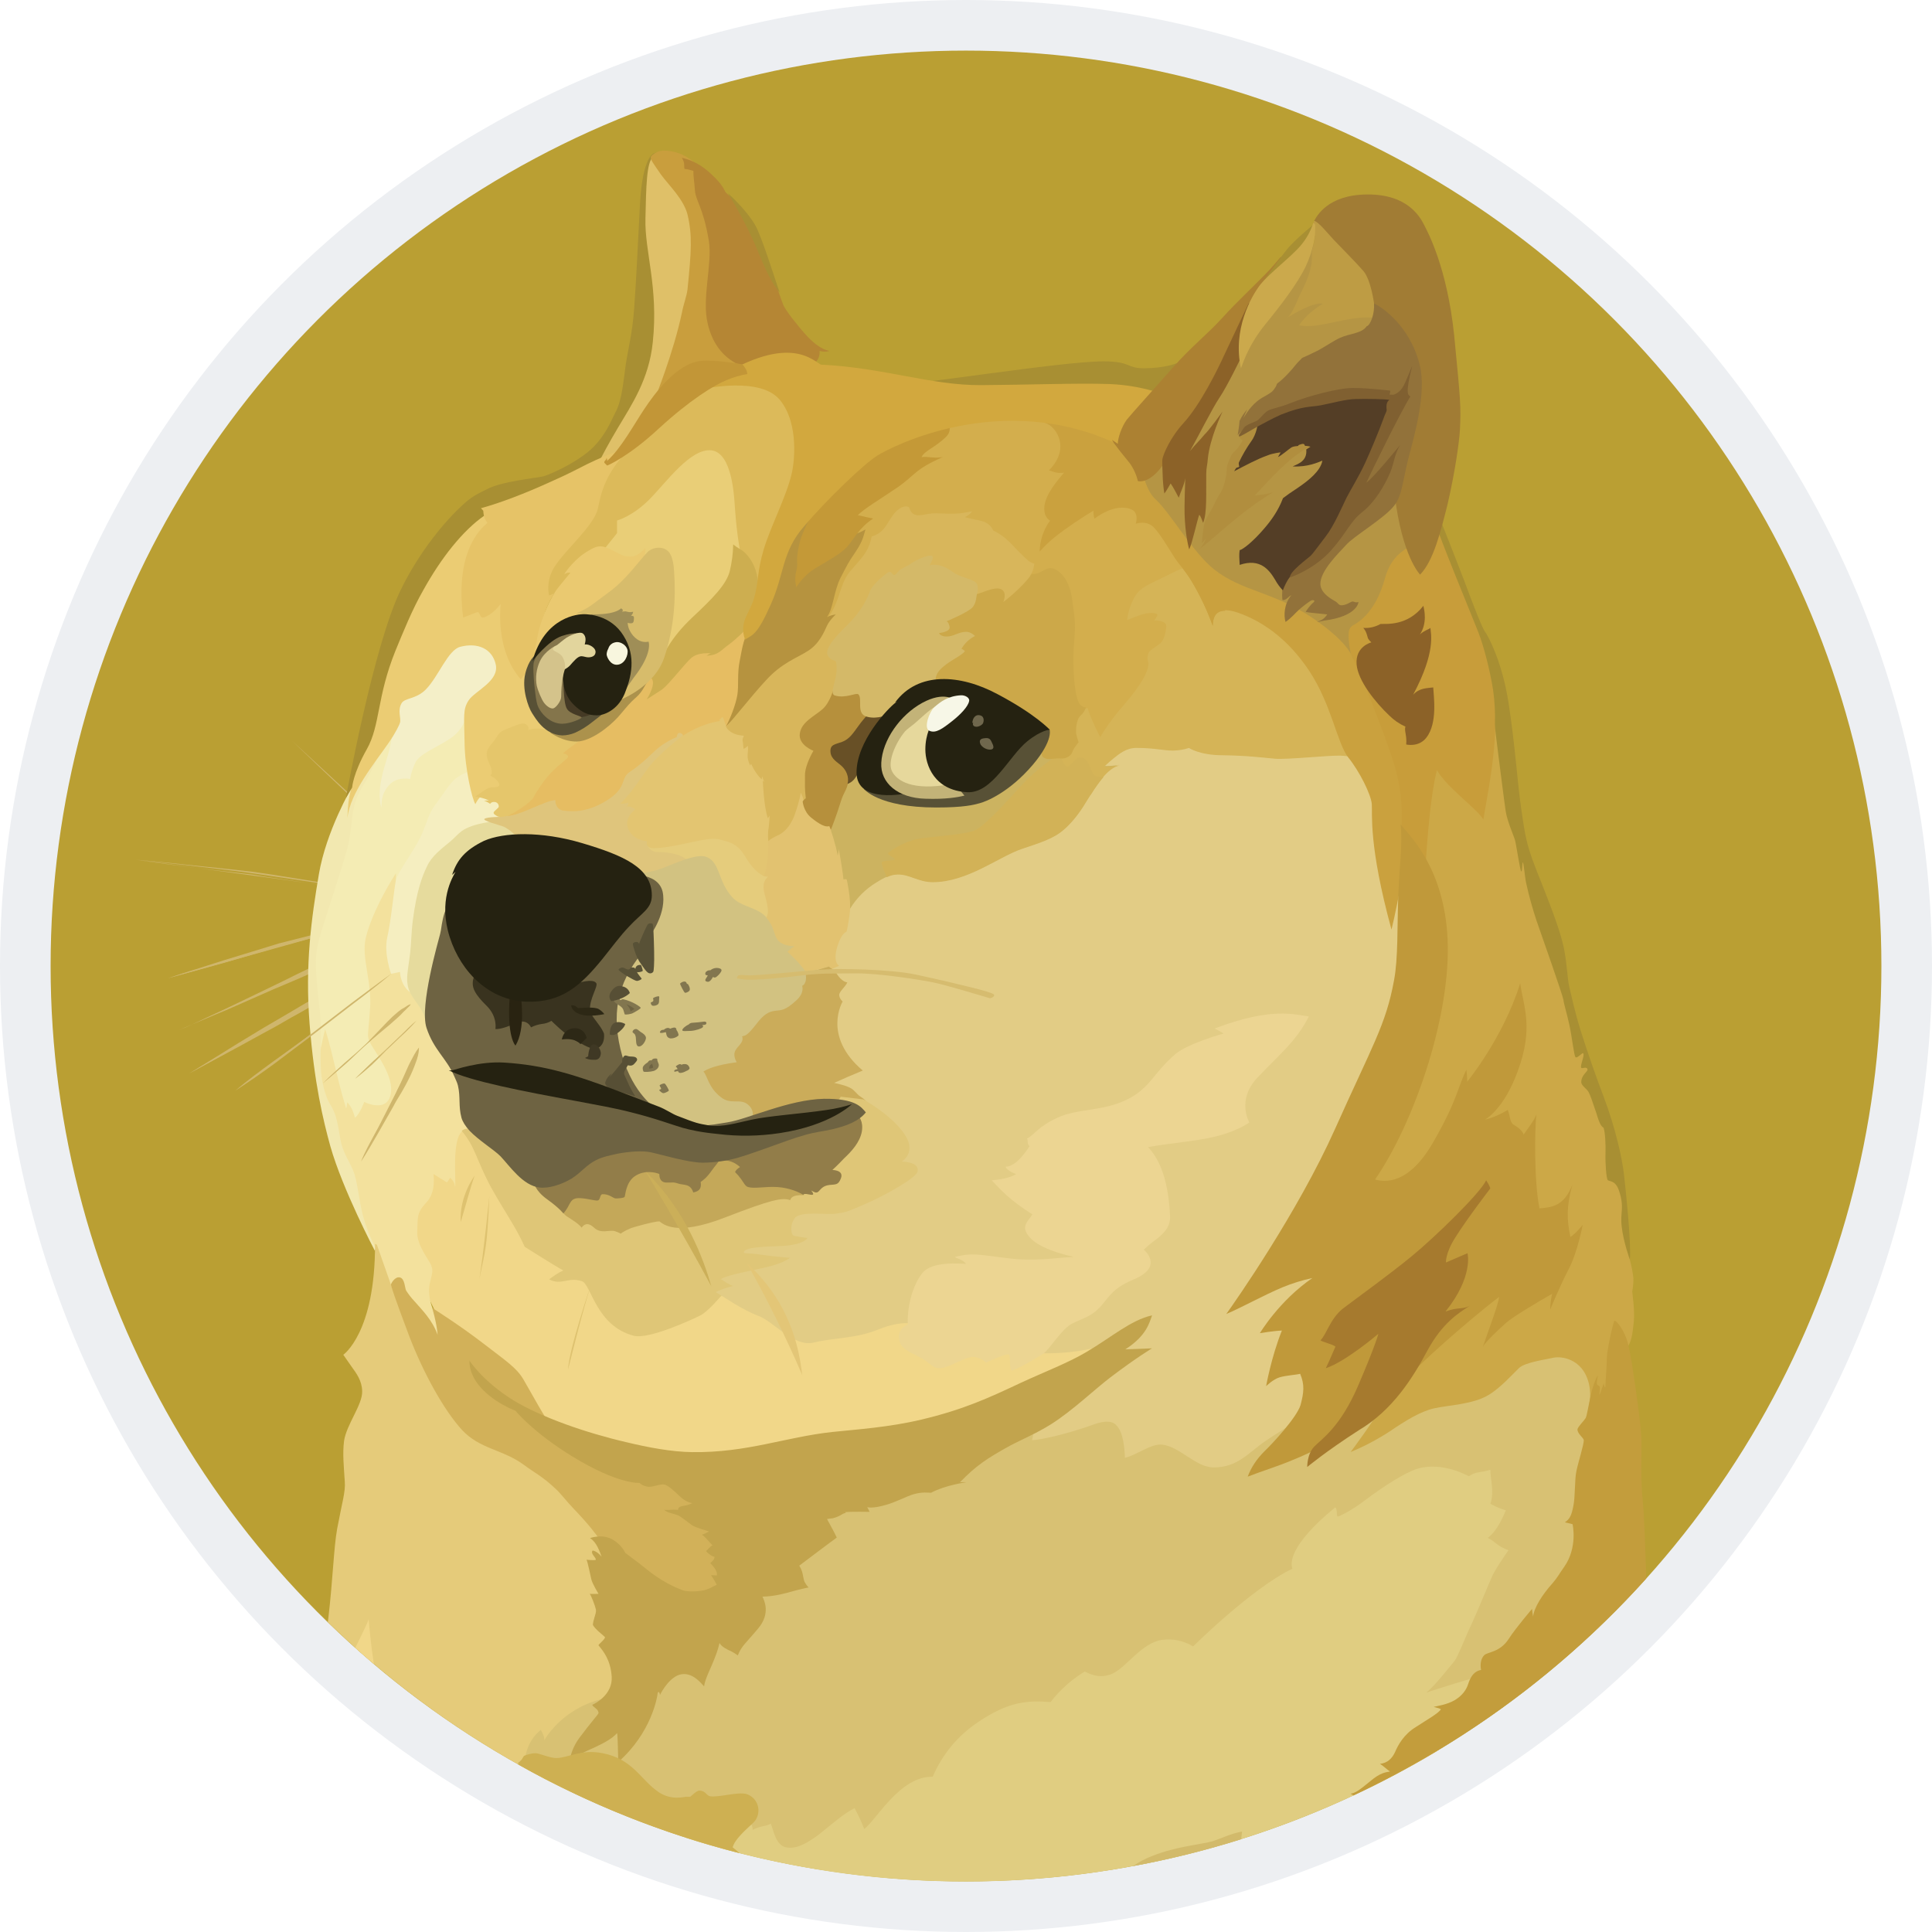 <svg width="26" height="26" viewBox="0 0 26 26" fill="none" xmlns="http://www.w3.org/2000/svg">
<circle cx="13" cy="13" r="12.584" fill="#7A6A2A"/>
<circle cx="13" cy="13" r="12.25" fill="#988430" stroke="#EDEFF2" stroke-width="1.5"/>
<circle cx="13" cy="13" r="12.319" fill="#BA9F33"/>
<path fill-rule="evenodd" clip-rule="evenodd" d="M5.684 11.612C5.61 11.544 5.532 11.477 5.461 11.41C5.389 11.343 5.316 11.275 5.242 11.208L5.023 11C4.988 10.964 4.95 10.933 4.914 10.897C4.878 10.865 4.836 10.829 4.8 10.798C4.51 10.522 4.218 10.247 3.932 9.971C4.228 10.243 4.519 10.512 4.815 10.787L4.918 10.891C4.954 10.926 4.992 10.958 5.028 10.994L5.246 11.195C5.32 11.263 5.392 11.33 5.465 11.403C5.539 11.477 5.61 11.544 5.684 11.611L5.684 11.612ZM1.83 11.57C1.83 11.57 2.886 11.679 3.402 11.753C3.879 11.82 5.373 12.05 5.373 12.05L1.83 11.57ZM1.83 11.57C2.127 11.595 2.423 11.627 2.72 11.659C2.871 11.673 3.017 11.69 3.162 11.705L3.385 11.73C3.458 11.74 3.53 11.751 3.603 11.761L4.487 11.902L4.929 11.976C5.074 12.001 5.219 12.029 5.371 12.054C5.225 12.039 5.074 12.018 4.929 11.997L4.487 11.934L3.603 11.804C3.53 11.793 3.458 11.778 3.385 11.768L3.162 11.742C3.017 11.727 2.865 11.707 2.72 11.69C2.423 11.654 2.127 11.616 1.83 11.57L1.83 11.57ZM5.267 12.325C5.267 12.325 4.14 12.611 3.759 12.72C3.385 12.823 2.251 13.168 2.251 13.168L5.267 12.325L5.267 12.325Z" fill="#CFB66C"/>
<path fill-rule="evenodd" clip-rule="evenodd" d="M5.268 12.325C5.017 12.398 4.769 12.47 4.515 12.537L3.762 12.739C3.511 12.813 3.262 12.884 3.013 12.958L2.638 13.061C2.514 13.097 2.388 13.128 2.26 13.164C2.384 13.123 2.51 13.08 2.634 13.044L3.009 12.924C3.259 12.847 3.508 12.773 3.757 12.695C4.012 12.632 4.262 12.565 4.517 12.504C4.759 12.443 5.013 12.382 5.268 12.325V12.325ZM2.409 13.863C2.533 13.816 3.964 13.149 4.296 12.994C4.462 12.916 4.946 12.744 4.946 12.744L2.409 13.863Z" fill="#CFB66C"/>
<path fill-rule="evenodd" clip-rule="evenodd" d="M2.408 13.862C2.518 13.821 2.621 13.77 2.726 13.721L3.037 13.576L3.662 13.275C3.87 13.177 4.072 13.067 4.287 12.975C4.396 12.928 4.506 12.89 4.615 12.855L4.781 12.802C4.838 12.787 4.891 12.771 4.948 12.756C4.74 12.855 4.521 12.939 4.312 13.036C4.104 13.139 3.892 13.223 3.677 13.315L3.042 13.595C2.829 13.681 2.62 13.774 2.408 13.862H2.408ZM2.547 14.445C2.547 14.445 3.843 13.685 4.289 13.441C4.522 13.311 5.277 12.936 5.277 12.936L2.547 14.445Z" fill="#CFB66C"/>
<path fill-rule="evenodd" clip-rule="evenodd" d="M2.548 14.445C2.767 14.31 2.99 14.174 3.212 14.035L3.545 13.833C3.659 13.766 3.768 13.703 3.884 13.635C3.998 13.568 4.107 13.501 4.223 13.438C4.278 13.403 4.335 13.374 4.395 13.349L4.572 13.261C4.805 13.147 5.039 13.031 5.285 12.933C5.062 13.074 4.833 13.194 4.603 13.318C4.49 13.381 4.374 13.438 4.261 13.501C4.147 13.564 4.038 13.631 3.922 13.692C3.808 13.759 3.699 13.822 3.583 13.883L3.24 14.071L2.548 14.445H2.548ZM5.268 13.103C5.268 13.103 4.462 13.721 4.201 13.919C3.94 14.117 3.173 14.672 3.173 14.672L5.268 13.103Z" fill="#CFB66C"/>
<path fill-rule="evenodd" clip-rule="evenodd" d="M9.891 18.091L9.479 17.31L9.718 16.334L11.428 15.674L10.701 14.18L11.06 12.672L11.736 11.321L13.822 10.993L15.356 9.531L18.667 9.782L19.317 13.322L18.065 17.779L17.352 20.087L14.462 20.196L13.12 19.267L11.548 18.61L9.891 18.091Z" fill="#E2CC85"/>
<path fill-rule="evenodd" clip-rule="evenodd" d="M14.96 18.065C14.96 18.065 14.561 18.248 13.879 18.206C13.682 17.941 12.3 17.817 12.3 17.817C12.3 17.817 12.127 17.765 11.822 17.891C11.515 18.016 11.225 18 10.953 18.067C10.682 18.135 10.412 17.781 10.204 17.708C9.997 17.63 9.721 17.443 9.721 17.443L9.138 17.386L7.969 16.892L6.111 15.04L5.606 15.831L5.45 16.809L6.012 17.968L7.524 19.346L10.473 20.095L12.222 19.58L14.411 18.654L14.96 18.065V18.065Z" fill="#F1D789"/>
<path fill-rule="evenodd" clip-rule="evenodd" d="M4.483 11.523L4.857 10.39L5.303 9.658L6.74 9.538L6.309 10.796L5.108 12.933L5.606 14.841L4.723 15.282L4.451 14.866L4.232 13.911L4.218 12.838L4.483 11.523Z" fill="#F4ECB4"/>
<path fill-rule="evenodd" clip-rule="evenodd" d="M6.094 17.988L5.819 17.603C5.819 17.603 5.745 17.42 5.787 17.26C5.829 17.098 5.823 17.087 5.802 17.026C5.781 16.965 5.604 16.755 5.615 16.574C5.625 16.391 5.6 16.33 5.735 16.185C5.875 16.044 5.833 15.8 5.833 15.8L6.016 15.913L6.058 15.85C6.058 15.85 6.125 15.903 6.125 15.985C6.14 15.871 6.079 15.345 6.218 15.226C6.357 15.106 6.603 15.787 6.603 15.787L6.451 14.799L6.062 13.785L5.37 12.859L5.328 11.839V11.751C5.328 11.751 5.011 12.239 4.922 12.624C4.859 12.889 5.011 13.211 4.979 13.592C4.954 13.97 4.922 13.941 5.015 14.091C5.107 14.241 5.333 14.55 5.244 14.773C5.166 14.964 4.901 14.829 4.901 14.829C4.901 14.829 4.849 14.985 4.777 15.042C4.752 14.949 4.725 14.89 4.674 14.834C4.67 14.87 4.659 14.918 4.659 14.918C4.659 14.918 4.613 14.773 4.567 14.59C4.504 14.346 4.436 14.024 4.375 13.851C4.35 13.95 4.287 14.251 4.287 14.251L4.323 14.714L4.495 15.349L4.662 15.765L4.824 16.274L4.965 16.616L5.078 16.877L5.177 17.464L5.654 17.969L5.909 18.082L6.094 17.988L6.094 17.988Z" fill="#F3E19D"/>
<path fill-rule="evenodd" clip-rule="evenodd" d="M4.733 10.598C4.733 10.598 4.39 11.18 4.291 11.767C4.192 12.354 4.104 12.975 4.166 13.774C4.229 14.58 4.349 15.074 4.446 15.427C4.613 16.014 5.044 16.831 5.044 16.831L5.058 16.799C4.986 16.662 4.928 16.517 4.886 16.368C4.829 16.145 4.808 15.88 4.755 15.76C4.709 15.64 4.631 15.537 4.593 15.39C4.558 15.249 4.552 15.026 4.442 14.86C4.396 14.792 4.339 14.616 4.322 14.439C4.301 14.174 4.332 13.877 4.307 13.633C4.261 13.227 4.229 12.952 4.271 12.739C4.313 12.527 4.532 11.923 4.667 11.443C4.755 11.136 4.703 10.877 4.865 10.61C5.027 10.345 5.126 10.112 5.161 9.95C5.203 9.803 4.732 10.598 4.732 10.598H4.733Z" fill="#F2E8B0"/>
<path fill-rule="evenodd" clip-rule="evenodd" d="M6.359 10.364C6.359 10.364 6.183 10.417 6.098 10.509C6.014 10.598 5.978 10.671 5.865 10.821C5.751 10.97 5.745 11.092 5.652 11.279C5.56 11.462 5.356 11.738 5.33 11.837C5.305 11.936 5.263 12.398 5.211 12.617C5.164 12.836 5.263 13.105 5.263 13.105L5.383 13.08C5.383 13.08 5.383 13.236 5.503 13.341C5.623 13.444 5.644 12.992 5.644 12.992L6.092 11.479L6.767 11.021L6.841 10.65L6.359 10.364H6.359Z" fill="#F5EEC0"/>
<path fill-rule="evenodd" clip-rule="evenodd" d="M6.687 11.05C6.687 11.05 6.37 11.071 6.214 11.184C6.151 11.231 6.126 11.269 6.059 11.325C5.934 11.428 5.808 11.523 5.747 11.658C5.68 11.793 5.606 11.997 5.556 12.382C5.535 12.544 5.535 12.693 5.52 12.824C5.499 13 5.467 13.141 5.484 13.24C5.505 13.441 5.714 13.547 5.734 13.776L6.165 13.557L6.571 11.956L7.434 11.416L6.946 10.869L6.687 11.049L6.687 11.05Z" fill="#E6DB9D"/>
<path fill-rule="evenodd" clip-rule="evenodd" d="M4.412 21.83C4.414 21.814 4.416 21.799 4.418 21.782C4.481 21.242 4.491 20.832 4.537 20.575C4.605 20.211 4.651 20.076 4.64 19.94C4.626 19.721 4.609 19.561 4.63 19.393C4.662 19.17 4.88 18.905 4.874 18.722C4.87 18.577 4.796 18.482 4.733 18.394C4.67 18.305 4.62 18.232 4.62 18.232C4.62 18.232 5.051 17.935 5.047 16.74C5.055 16.743 5.064 16.746 5.072 16.751L5.284 17.354L5.43 17.531L5.987 18.57L6.704 19.267L7.764 19.98L8.429 20.703L8.496 22.632L7.628 23.759L7.485 24.017C6.355 23.45 5.319 22.712 4.412 21.83L4.412 21.83Z" fill="#E5CB7A"/>
<path fill-rule="evenodd" clip-rule="evenodd" d="M7.065 23.676C7.065 23.676 7.08 23.436 7.278 23.28C7.309 23.333 7.33 23.383 7.324 23.421C7.36 23.358 7.61 22.954 8.176 22.849C8.742 22.746 8.879 22.334 8.879 22.334L10.08 21.242L11.453 19.978L13.124 19.391L13.904 19.199C13.904 19.199 13.919 19.256 13.889 19.382C14.034 19.372 14.356 19.298 14.691 19.18C14.825 19.128 14.952 19.107 15.019 19.176C15.118 19.269 15.133 19.487 15.139 19.618C15.301 19.582 15.488 19.426 15.638 19.441C15.878 19.466 16.09 19.748 16.334 19.748C16.656 19.748 16.801 19.55 17.026 19.395C17.161 19.302 17.355 19.187 17.464 19.109C17.725 18.917 20.485 18.074 20.485 18.074L21.452 18.137L21.608 19.176L21.525 21.892C21.515 21.902 21.504 21.913 21.494 21.922L17.094 24.22L10.996 25.155C9.63 24.932 8.311 24.479 7.097 23.814L7.066 23.675L7.065 23.676Z" fill="#D8C173"/>
<path fill-rule="evenodd" clip-rule="evenodd" d="M4.782 22.176C4.869 21.994 4.947 21.843 4.961 21.789C4.971 21.898 4.991 22.138 5.031 22.392C4.947 22.321 4.864 22.249 4.782 22.175V22.176Z" fill="#F1D789"/>
<path fill-rule="evenodd" clip-rule="evenodd" d="M9.237 24.732L10.026 24.513L10.093 24.534C10.093 24.534 10.129 24.555 10.129 24.626C10.228 24.57 10.312 24.58 10.373 24.542C10.405 24.61 10.436 24.832 10.575 24.86C10.72 24.892 10.876 24.797 11.034 24.677C11.189 24.553 11.366 24.397 11.501 24.334C11.55 24.424 11.593 24.518 11.631 24.614C11.808 24.473 12.115 23.901 12.552 23.911C12.679 23.612 12.89 23.357 13.16 23.177C13.566 22.901 13.82 22.88 14.138 22.906C14.264 22.742 14.42 22.603 14.597 22.495C14.649 22.517 14.794 22.605 14.975 22.521C15.158 22.437 15.364 22.11 15.636 22.069C15.782 22.048 15.931 22.08 16.056 22.157C16.056 22.157 16.847 21.372 17.392 21.111C17.371 21.048 17.329 20.811 17.969 20.285C18.004 20.316 17.979 20.404 18.004 20.409C18.015 20.409 18.171 20.342 18.368 20.191C18.612 20.008 18.905 19.816 19.081 19.764C19.414 19.665 19.767 19.867 19.767 19.867C19.797 19.846 19.831 19.83 19.866 19.82C19.95 19.806 20.011 19.795 20.057 19.779C20.053 19.888 20.114 20.075 20.057 20.237C20.123 20.274 20.193 20.304 20.265 20.326C20.23 20.403 20.152 20.601 20.021 20.696C20.131 20.748 20.145 20.809 20.301 20.862C20.238 20.951 20.135 21.102 20.089 21.195C20.042 21.294 19.876 21.704 19.802 21.86C19.725 22.015 19.619 22.302 19.569 22.359C19.518 22.416 19.335 22.66 19.195 22.779C19.319 22.733 19.83 22.578 20.047 22.519C19.982 22.613 19.655 23.098 19.341 23.564C16.297 25.389 12.616 25.815 9.236 24.734L9.237 24.732Z" fill="#E0CD81"/>
<path fill-rule="evenodd" clip-rule="evenodd" d="M6.739 10.993C6.739 10.993 6.556 10.993 6.521 11.019C6.485 11.044 6.704 11.097 6.771 11.122C6.838 11.147 6.983 11.263 7.021 11.355C7.057 11.444 8.336 11.959 8.336 11.959L9.24 11.913L9.552 11.482L8.959 10.962L9.375 9.736L8.824 9.824L7.499 10.615L6.834 10.869L6.739 10.993Z" fill="#DFC57C"/>
<path fill-rule="evenodd" clip-rule="evenodd" d="M8.725 11.399C8.752 11.442 8.8 11.468 8.85 11.466C9.037 11.466 9.21 11.513 9.281 11.607C9.401 11.759 9.734 12.243 9.734 12.243L10.529 12.529L10.58 11.592L9.711 10.989L8.723 11.353V11.399H8.725L8.725 11.399Z" fill="#E5CC7C"/>
<path fill-rule="evenodd" clip-rule="evenodd" d="M8.569 11.746C8.569 11.746 8.715 11.757 8.898 11.69C9.081 11.622 9.381 11.477 9.512 11.534C9.695 11.612 9.657 11.856 9.855 12.075C9.975 12.209 10.193 12.205 10.318 12.35C10.442 12.496 10.869 12.428 10.869 12.428L11.031 13.302L10.381 14.135L10.168 15.17H9.289L8.486 14.851L8.091 13.894L8.289 12.927L8.569 11.746Z" fill="#D2C281"/>
<path fill-rule="evenodd" clip-rule="evenodd" d="M10.27 11.788C10.292 11.795 10.315 11.799 10.337 11.799C10.312 11.82 10.259 11.866 10.28 11.986C10.302 12.106 10.369 12.258 10.312 12.35C10.357 12.399 10.391 12.458 10.411 12.523C10.447 12.626 10.457 12.72 10.691 12.735C10.657 12.756 10.626 12.781 10.598 12.809C10.598 12.809 10.76 12.95 10.842 13.08C10.926 13.076 11.149 13.007 11.149 13.007L11.196 13.039L11.294 12.997C11.294 12.997 11.202 12.961 11.269 12.736C11.332 12.539 11.389 12.549 11.394 12.534C11.399 12.52 11.44 12.311 11.44 12.227C11.472 12.118 11.497 11.786 11.497 11.786L11.43 11.051L11.051 10.822L10.743 10.525L10.453 11.072L10.262 11.262L10.247 11.736L10.27 11.788Z" fill="#E2C270"/>
<path fill-rule="evenodd" clip-rule="evenodd" d="M11.181 11.174C11.181 11.174 11.248 11.366 11.273 11.513C11.282 11.484 11.287 11.454 11.288 11.425C11.288 11.425 11.341 11.715 11.351 11.835C11.372 11.831 11.393 11.824 11.397 11.845C11.402 11.866 11.45 12.1 11.439 12.23C11.527 12.086 11.648 11.964 11.792 11.877C11.876 11.824 11.975 11.768 12.078 11.763C12.24 11.759 12.358 11.866 12.552 11.866C13.019 11.866 13.441 11.523 13.753 11.418C13.982 11.34 14.18 11.284 14.319 11.157C14.386 11.101 14.506 10.974 14.615 10.787C14.76 10.537 14.912 10.32 15.063 10.293C14.995 10.306 14.925 10.31 14.855 10.308C14.855 10.308 14.902 10.261 14.98 10.198C15.059 10.135 15.153 10.057 15.287 10.057C15.527 10.057 15.647 10.093 15.781 10.093C15.916 10.089 15.994 10.057 15.994 10.057C15.994 10.057 16.135 10.156 16.453 10.156C16.77 10.16 16.983 10.188 17.149 10.203C17.315 10.217 17.872 10.156 18.032 10.161C18.137 10.165 18.239 10.19 18.333 10.235L17.818 8.737L15.966 7.119L14.864 7.899L13.168 9.595L11.528 10.203L11.185 10.587V11.174H11.181Z" fill="#CCB360"/>
<path fill-rule="evenodd" clip-rule="evenodd" d="M14.862 10.316C14.862 10.316 14.908 10.269 14.986 10.206C15.064 10.143 15.159 10.065 15.293 10.065C15.533 10.065 15.653 10.101 15.787 10.101C15.922 10.097 16 10.065 16 10.065C16 10.065 16.141 10.164 16.459 10.164C16.776 10.168 16.989 10.195 17.155 10.21C17.321 10.225 17.878 10.164 18.038 10.169C18.143 10.172 18.245 10.198 18.339 10.242L18.106 9.567L17.834 9.052L17.06 8.204C17.06 8.204 16.131 7.657 16.124 7.653C16.12 7.649 15.802 7.564 15.802 7.564L14.961 8.073L14.197 10.049L14.183 10.465L14.677 10.698C14.801 10.49 14.938 10.324 15.066 10.303C14.95 10.316 14.862 10.316 14.862 10.316L14.862 10.316Z" fill="#D5B457"/>
<path fill-rule="evenodd" clip-rule="evenodd" d="M14.851 10.457C14.778 10.461 14.717 10.447 14.7 10.394C14.637 10.217 14.586 10.192 14.533 10.192C14.481 10.192 14.409 10.306 14.367 10.316C14.325 10.326 14.274 10.186 14.274 10.186L14.228 10.165C14.228 10.165 13.957 10.341 13.765 10.55C13.574 10.758 13.261 11.111 13.12 11.174C12.979 11.237 12.495 11.258 12.329 11.294C12.164 11.33 11.98 11.45 11.955 11.477C11.93 11.505 12.029 11.534 12.043 11.561C12.058 11.586 11.881 11.576 11.867 11.603C11.856 11.624 11.908 11.744 11.934 11.805C11.979 11.782 12.029 11.77 12.079 11.769C12.241 11.765 12.359 11.872 12.552 11.872C13.019 11.872 13.442 11.529 13.753 11.424C13.983 11.346 14.181 11.289 14.319 11.163C14.387 11.106 14.507 10.98 14.616 10.793C14.696 10.665 14.774 10.545 14.852 10.456L14.851 10.457Z" fill="#D2B257"/>
<path fill-rule="evenodd" clip-rule="evenodd" d="M8.153 20.867C8.153 20.867 8.112 20.712 7.726 20.31C7.617 20.197 7.55 20.102 7.476 20.035C7.293 19.862 7.186 19.816 7.055 19.717C6.769 19.504 6.458 19.504 6.218 19.244C5.978 18.983 5.699 18.484 5.505 17.975C5.313 17.466 5.261 17.304 5.261 17.289C5.261 17.275 5.313 17.176 5.381 17.191C5.448 17.205 5.448 17.335 5.465 17.367C5.498 17.419 5.536 17.467 5.578 17.512C5.677 17.626 5.818 17.762 5.89 17.965C5.875 17.792 5.816 17.601 5.816 17.601C5.816 17.601 6.186 17.834 6.502 18.078C6.819 18.322 6.95 18.406 7.043 18.562C7.135 18.717 7.354 19.128 7.459 19.248C7.563 19.368 8.998 19.82 8.998 19.82L9.68 20.329L10.019 21.071L9.754 21.487L9.245 21.597L8.418 21.226L8.153 20.867V20.867Z" fill="#D2B159"/>
<path fill-rule="evenodd" clip-rule="evenodd" d="M6.317 18.309C6.317 18.309 6.49 18.585 6.911 18.846C7.289 19.075 7.889 19.283 8.423 19.407C8.73 19.481 9.037 19.538 9.313 19.542C10.055 19.552 10.566 19.34 11.2 19.271C11.543 19.235 11.963 19.208 12.401 19.104C12.963 18.97 13.295 18.818 13.747 18.605C14.075 18.454 14.376 18.34 14.62 18.195C14.963 17.993 15.213 17.768 15.504 17.701C15.468 17.8 15.43 17.976 15.144 18.159C15.296 18.155 15.504 18.145 15.504 18.145C15.504 18.145 15.302 18.264 14.946 18.534C14.727 18.7 14.437 18.982 14.141 19.169C13.949 19.289 13.741 19.377 13.604 19.449C13.271 19.632 13.137 19.724 12.918 19.948C12.996 19.944 13.003 19.948 13.003 19.948C13.003 19.948 12.727 19.984 12.529 20.089C12.488 20.089 12.416 20.074 12.29 20.11C12.191 20.141 12.06 20.213 11.926 20.251C11.734 20.308 11.671 20.282 11.671 20.282L11.703 20.346C11.703 20.346 11.453 20.341 11.37 20.35C11.384 20.354 11.38 20.36 11.38 20.36C11.366 20.363 11.352 20.368 11.339 20.375C11.299 20.401 11.255 20.42 11.208 20.432C11.183 20.436 11.162 20.436 11.13 20.442C11.141 20.467 11.223 20.608 11.261 20.692C11.229 20.713 10.756 21.07 10.756 21.07C10.771 21.093 10.783 21.118 10.792 21.144C10.807 21.19 10.813 21.258 10.828 21.289C10.863 21.352 10.884 21.363 10.884 21.363C10.884 21.363 10.828 21.373 10.729 21.398C10.645 21.42 10.541 21.455 10.396 21.476C10.351 21.482 10.306 21.486 10.261 21.487C10.282 21.533 10.375 21.71 10.204 21.914C10.034 22.118 9.981 22.147 9.929 22.278C9.902 22.258 9.874 22.24 9.845 22.225C9.788 22.2 9.71 22.162 9.683 22.111C9.667 22.179 9.646 22.245 9.62 22.309C9.567 22.45 9.489 22.589 9.475 22.694C9.418 22.631 9.313 22.507 9.167 22.532C9.022 22.558 8.907 22.755 8.881 22.812C8.881 22.776 8.856 22.749 8.85 22.791C8.846 22.837 8.766 23.321 8.32 23.712C8.316 23.613 8.316 23.395 8.305 23.323C8.263 23.365 8.213 23.426 7.91 23.557C7.613 23.687 7.66 23.817 7.66 23.817C7.66 23.817 7.635 23.61 7.795 23.39C7.957 23.172 8.055 23.069 8.055 23.052C8.053 23.035 8.046 23.019 8.034 23.006C8.013 22.984 7.971 22.959 7.971 22.942C7.997 22.932 8.247 22.812 8.232 22.564C8.217 22.341 8.123 22.225 8.055 22.143C8.045 22.133 8.154 22.055 8.14 22.03C8.129 22.015 7.995 21.916 7.978 21.863C7.982 21.832 7.989 21.801 7.999 21.771C8.013 21.724 8.024 21.693 8.02 21.661C8.009 21.609 7.952 21.463 7.936 21.449C7.95 21.453 8.055 21.449 8.055 21.449C8.055 21.449 7.971 21.314 7.957 21.251C7.942 21.188 7.91 21.022 7.893 20.99C7.929 20.994 8.018 21.001 8.018 20.99C8.022 20.959 7.94 20.906 7.976 20.866C8.001 20.87 8.05 20.891 8.096 20.95C8.071 20.882 8.029 20.752 7.94 20.699C7.982 20.685 8.123 20.647 8.247 20.72C8.371 20.794 8.414 20.897 8.414 20.897C8.414 20.897 8.487 20.954 8.601 21.038C8.731 21.141 8.897 21.288 9.163 21.391C9.219 21.423 9.364 21.423 9.47 21.402C9.516 21.391 9.559 21.373 9.6 21.349C9.615 21.341 9.63 21.334 9.646 21.328C9.624 21.283 9.598 21.239 9.569 21.198C9.604 21.198 9.646 21.202 9.646 21.202C9.646 21.202 9.672 21.145 9.558 21.036C9.583 21.01 9.615 20.994 9.615 20.951C9.579 20.947 9.516 20.895 9.501 20.874C9.522 20.859 9.554 20.811 9.59 20.796C9.558 20.771 9.48 20.665 9.444 20.655C9.479 20.642 9.512 20.627 9.543 20.609C9.543 20.609 9.367 20.562 9.31 20.524C9.253 20.483 9.169 20.411 9.118 20.39C9.066 20.369 8.973 20.358 8.935 20.316C8.971 20.327 9.028 20.316 9.07 20.316C9.102 20.316 9.116 20.32 9.127 20.32C9.123 20.306 9.123 20.274 9.205 20.264C9.244 20.258 9.283 20.246 9.318 20.228C9.318 20.228 9.24 20.224 9.152 20.14C9.063 20.055 8.99 19.988 8.939 19.978C8.887 19.967 8.788 20.013 8.727 20.009C8.643 19.999 8.607 19.956 8.607 19.956C8.607 19.956 8.327 19.982 7.707 19.603C7.17 19.275 6.937 18.985 6.937 18.985C6.887 18.966 6.838 18.944 6.792 18.917C6.59 18.812 6.31 18.593 6.318 18.307L6.317 18.309Z" fill="#C2A44D"/>
<path fill-rule="evenodd" clip-rule="evenodd" d="M14.056 5.684C14.105 5.699 14.148 5.729 14.181 5.768C14.28 5.881 14.343 6.096 14.118 6.325C14.206 6.357 14.242 6.367 14.319 6.357C14.242 6.449 14.065 6.647 14.055 6.82C14.044 6.96 14.132 7.003 14.132 7.003C14.132 7.003 13.998 7.158 13.991 7.419C14.055 7.347 14.125 7.281 14.199 7.221C14.355 7.097 14.57 6.956 14.715 6.868C14.713 6.905 14.718 6.942 14.73 6.977C14.73 6.977 15.001 6.754 15.229 6.853C15.332 6.899 15.286 7.044 15.286 7.044C15.286 7.044 15.427 6.992 15.525 7.091C15.624 7.189 15.764 7.444 15.836 7.543C15.867 7.59 15.949 7.678 16.033 7.815C16.148 8.006 16.244 8.208 16.32 8.418C16.324 8.309 16.351 8.139 16.662 8.246C16.974 8.355 17.327 8.585 17.624 9.036C17.92 9.488 17.994 9.998 18.143 10.192C18.295 10.379 18.45 10.69 18.461 10.821C18.471 10.951 18.415 11.372 18.726 12.51C18.814 12.157 18.949 11.372 18.949 11.372L19.022 10.68L19.107 8.538L16.87 6.681L15.122 5.412L13.984 5.522L14.056 5.683L14.056 5.684Z" fill="#CAA13E"/>
<path fill-rule="evenodd" clip-rule="evenodd" d="M18.211 8.871C18.211 8.871 18.179 8.663 17.653 8.309C17.127 7.96 16.717 7.96 16.339 7.663C16.048 7.43 15.745 6.893 15.548 6.717C15.357 6.542 15.325 6.037 15.325 6.037L15.971 5.497L16.931 4.108L17.743 3.214L18.132 3.755L18.673 4.39L18.974 5.665L19.083 7.531L18.21 8.871L18.211 8.871Z" fill="#B59544"/>
<path fill-rule="evenodd" clip-rule="evenodd" d="M18.861 11.107C18.877 10.824 18.842 10.54 18.758 10.27C18.619 9.839 18.316 9.073 18.175 8.786C18.118 8.468 18.161 8.443 18.222 8.407C18.283 8.372 18.512 8.241 18.638 7.783C18.763 7.324 19.153 7.309 19.153 7.309L19.393 7.133L19.757 8.044L20.074 8.866L20.173 9.495L20.247 10.031L20.074 11.165L19.223 11.935L18.861 11.107H18.861Z" fill="#C89D3A"/>
<path fill-rule="evenodd" clip-rule="evenodd" d="M6.974 23.745V23.722C6.991 23.711 7.007 23.697 7.02 23.68C7.035 23.659 7.045 23.634 7.056 23.628C7.077 23.617 7.176 23.586 7.228 23.596C7.281 23.606 7.42 23.663 7.493 23.659C7.645 23.655 7.821 23.539 8.101 23.592C8.522 23.67 8.621 23.956 8.865 24.118C9.031 24.231 9.203 24.181 9.229 24.181H9.285C9.296 24.181 9.374 24.092 9.416 24.097C9.5 24.101 9.508 24.17 9.561 24.174C9.685 24.189 9.925 24.111 10.045 24.143C10.117 24.166 10.174 24.222 10.196 24.294C10.222 24.372 10.2 24.471 10.139 24.528C10.009 24.648 9.885 24.761 9.86 24.861C9.892 24.885 9.923 24.911 9.952 24.939C8.911 24.674 7.91 24.273 6.974 23.746V23.745Z" fill="#CEB052"/>
<path fill-rule="evenodd" clip-rule="evenodd" d="M18.175 19.542C18.175 19.542 18.503 19.105 18.617 18.888C18.73 18.665 18.257 15.836 18.257 15.836L19.208 12.72L19.182 11.707C19.182 11.707 19.229 10.77 19.338 10.364C19.469 10.598 19.875 10.88 19.963 11.029C20.005 10.743 20.146 10.139 20.125 9.496C20.203 9.615 20.39 10.821 20.39 10.821L20.577 11.633L20.821 12.495L21.093 13.406L21.255 14.035L21.347 14.187L21.425 14.452L21.498 14.738L21.711 15.409L21.836 15.96L21.935 16.959C21.956 17.036 21.972 17.114 21.981 17.193C21.985 17.302 21.966 17.365 21.966 17.384C21.966 17.403 22.002 17.624 21.987 17.79C21.966 17.956 21.966 18.087 21.836 18.206C21.705 18.326 21.623 19.039 21.623 19.039L21.39 18.884C21.39 18.884 21.436 18.671 21.327 18.477C21.217 18.284 21.005 18.244 20.885 18.276C20.765 18.301 20.525 18.338 20.447 18.406C20.374 18.473 20.193 18.681 20.027 18.776C19.819 18.901 19.48 18.911 19.299 18.953C19.116 18.994 18.914 19.119 18.701 19.264C18.535 19.372 18.359 19.465 18.176 19.541L18.175 19.542Z" fill="#CCA847"/>
<path fill-rule="evenodd" clip-rule="evenodd" d="M18.175 24.139C18.175 24.139 18.189 24.148 18.215 24.162C19.71 23.462 21.049 22.47 22.154 21.243C22.142 20.818 22.126 20.381 22.109 20.22C22.073 19.877 22.098 19.527 22.088 19.326C22.077 19.124 21.964 18.301 21.911 18.089C21.854 17.876 21.745 17.771 21.728 17.771C21.713 17.775 21.625 18.171 21.625 18.27C21.625 18.37 21.604 18.609 21.604 18.67C21.589 18.666 21.583 18.628 21.583 18.613C21.562 18.666 21.537 18.758 21.526 18.769C21.515 18.779 21.541 18.68 21.526 18.659C21.511 18.638 21.484 18.649 21.49 18.596C21.493 18.565 21.498 18.534 21.505 18.504C21.505 18.504 21.442 18.596 21.396 18.832C21.349 19.065 21.349 19.072 21.332 19.093C21.318 19.118 21.234 19.202 21.229 19.234C21.225 19.291 21.307 19.347 21.314 19.379C21.318 19.431 21.24 19.675 21.215 19.795C21.189 19.914 21.2 20.148 21.173 20.268C21.152 20.378 21.131 20.441 21.059 20.487C21.112 20.497 21.163 20.512 21.163 20.512C21.163 20.512 21.236 20.823 21.049 21.088C20.982 21.181 20.965 21.223 20.893 21.307C20.752 21.463 20.643 21.64 20.632 21.755C20.625 21.721 20.62 21.687 20.618 21.652C20.618 21.652 20.399 21.907 20.306 22.052C20.187 22.239 20.02 22.229 19.974 22.275C19.927 22.321 19.917 22.405 19.932 22.473C19.89 22.483 19.812 22.498 19.759 22.66C19.734 22.744 19.671 22.826 19.572 22.883C19.473 22.939 19.354 22.956 19.293 22.971C19.345 22.986 19.366 22.986 19.391 23.003C19.36 23.055 19.215 23.137 19.053 23.242C18.891 23.341 18.813 23.486 18.773 23.581C18.731 23.669 18.67 23.726 18.571 23.737C18.613 23.762 18.674 23.821 18.706 23.84C18.659 23.85 18.581 23.85 18.441 23.97C18.293 24.092 18.243 24.128 18.175 24.139L18.175 24.139Z" fill="#C39D3C"/>
<path fill-rule="evenodd" clip-rule="evenodd" d="M15.248 25.113C15.328 25.057 15.416 25.011 15.508 24.976C15.836 24.845 16.183 24.82 16.319 24.778C16.45 24.736 16.553 24.679 16.715 24.648C16.711 24.684 16.707 24.719 16.703 24.752C16.226 24.902 15.739 25.023 15.247 25.113H15.248Z" fill="#D2BA6B"/>
<path fill-rule="evenodd" clip-rule="evenodd" d="M21.299 16.483C21.299 16.483 21.232 16.847 21.112 17.077C20.992 17.306 20.862 17.623 20.862 17.623C20.863 17.552 20.872 17.481 20.888 17.411C20.736 17.499 20.368 17.712 20.264 17.806C20.165 17.895 19.998 18.05 19.956 18.124C20.055 17.834 20.158 17.573 20.175 17.453C20.024 17.562 19.317 18.145 18.949 18.53L17.802 19.458C17.67 19.529 17.534 19.593 17.394 19.649C17.197 19.733 16.963 19.804 16.791 19.872C16.837 19.748 16.91 19.638 17.014 19.533C17.123 19.43 17.451 19.075 17.502 18.909C17.548 18.737 17.558 18.634 17.497 18.488C17.441 18.503 17.31 18.509 17.222 18.535C17.134 18.56 17.039 18.654 17.039 18.654C17.039 18.654 17.106 18.27 17.251 17.906C17.142 17.91 16.955 17.941 16.955 17.941C16.955 17.941 17.215 17.504 17.662 17.199C17.525 17.228 17.391 17.27 17.262 17.323C17.001 17.432 16.715 17.594 16.503 17.683C16.623 17.516 17.464 16.315 17.965 15.196C18.464 14.079 18.651 13.793 18.76 13.194C18.817 12.897 18.802 12.459 18.817 12.066C18.831 11.677 18.88 11.328 18.848 11.094C18.979 11.256 19.467 11.713 19.484 12.733C19.498 13.753 19.017 15.131 18.505 15.873C18.63 15.909 18.954 15.951 19.286 15.374C19.618 14.797 19.614 14.636 19.734 14.396C19.749 14.516 19.744 14.558 19.744 14.558C19.744 14.558 20.228 13.971 20.458 13.233C20.504 13.551 20.641 13.83 20.426 14.413C20.235 14.939 19.984 15.067 19.984 15.067C19.984 15.067 20.108 15.046 20.291 14.937C20.323 15.015 20.317 15.103 20.369 15.135C20.422 15.166 20.493 15.219 20.504 15.269C20.561 15.185 20.649 15.078 20.676 14.998C20.655 15.164 20.641 15.892 20.718 16.262C20.88 16.247 21.046 16.237 21.16 15.944C21.082 16.231 21.082 16.403 21.134 16.647C21.221 16.588 21.299 16.483 21.299 16.483L21.299 16.483Z" fill="#C0993A"/>
<path fill-rule="evenodd" clip-rule="evenodd" d="M15.834 4.889C15.834 4.889 15.671 4.956 15.396 4.956C15.156 4.956 15.223 4.863 14.849 4.863C14.273 4.863 12.26 5.196 11.906 5.191C11.677 5.187 12.68 5.29 12.68 5.29L15.245 5.326L15.76 5.284L15.951 4.895L15.834 4.889Z" fill="#A88F33"/>
<path fill-rule="evenodd" clip-rule="evenodd" d="M9.184 9.902C9.184 9.902 8.856 10.152 8.717 10.343C8.578 10.535 8.504 10.661 8.347 10.817C8.384 10.818 8.421 10.813 8.456 10.802C8.456 10.802 8.456 10.844 8.431 10.854C8.475 10.85 8.519 10.865 8.551 10.896C8.504 10.921 8.378 11.048 8.477 11.197C8.551 11.311 8.706 11.321 8.706 11.321C8.706 11.321 8.671 11.424 8.82 11.414C9.142 11.399 9.502 11.258 9.668 11.294C9.834 11.335 9.929 11.351 10.046 11.555C10.171 11.757 10.28 11.788 10.28 11.788C10.28 11.788 10.354 11.601 10.337 11.321C10.397 11.17 10.431 11.01 10.436 10.848L10.326 10.042L9.849 9.438L9.23 9.781L9.184 9.901V9.902Z" fill="#E3C571"/>
<path fill-rule="evenodd" clip-rule="evenodd" d="M9.771 9.782C9.771 9.782 9.818 9.891 10.011 9.901C9.99 9.948 9.99 9.954 9.997 9.99C10.001 10.025 10.007 10.078 10.007 10.078C10.028 10.068 10.048 10.054 10.064 10.037C10.075 10.083 10.053 10.156 10.064 10.209C10.07 10.241 10.081 10.272 10.095 10.302C10.098 10.294 10.102 10.287 10.106 10.28C10.11 10.27 10.148 10.394 10.251 10.489C10.251 10.474 10.255 10.46 10.261 10.447C10.263 10.473 10.272 10.499 10.287 10.521C10.279 10.517 10.272 10.512 10.266 10.506C10.266 10.506 10.276 10.839 10.333 11.011C10.343 11 10.351 10.988 10.358 10.975C10.358 10.965 10.354 11.068 10.344 11.141C10.329 11.215 10.339 11.318 10.339 11.318C10.377 11.288 10.419 11.263 10.463 11.244C10.527 11.219 10.63 11.141 10.693 10.969C10.729 10.871 10.758 10.77 10.777 10.668C10.797 10.707 10.811 10.749 10.819 10.793C10.823 10.845 10.922 10.818 10.922 10.818L10.943 10.589L11.068 10.069L11.181 9.747L11.728 8.895L12.716 8.134L13.579 8.332L14.306 7.343L13.053 6.59L11.866 6.714L10.79 8.206L9.927 9.558L9.771 9.781L9.771 9.782Z" fill="#D8B65B"/>
<path fill-rule="evenodd" clip-rule="evenodd" d="M15.985 7.623C15.985 7.623 15.911 7.638 15.699 7.748C15.486 7.858 15.339 7.893 15.257 8.055C15.175 8.217 15.169 8.345 15.169 8.345C15.169 8.345 15.314 8.282 15.398 8.261C15.486 8.24 15.585 8.246 15.575 8.282C15.565 8.307 15.55 8.329 15.533 8.349C15.533 8.349 15.7 8.345 15.695 8.427C15.691 8.509 15.664 8.6 15.632 8.64C15.601 8.681 15.47 8.743 15.455 8.791C15.42 8.89 15.47 8.894 15.451 8.974C15.436 9.052 15.367 9.204 15.14 9.469C14.906 9.734 14.807 9.921 14.807 9.921C14.807 9.921 14.693 9.709 14.634 9.525C14.593 9.546 14.37 9.671 14.37 9.671L13.852 7.868L13.862 7.748C13.862 7.748 13.909 7.691 13.919 7.586C13.841 7.561 13.831 7.54 13.728 7.441C13.625 7.342 13.541 7.222 13.368 7.14C13.343 7.094 13.311 7.031 13.185 7.005C13.059 6.98 12.983 6.959 12.983 6.959C12.983 6.959 13.05 6.934 13.082 6.881C13.004 6.892 12.941 6.917 12.771 6.913C12.598 6.909 12.579 6.902 12.485 6.917C12.39 6.932 12.277 6.974 12.235 6.829C12.188 6.793 12.089 6.825 12.005 6.949C11.921 7.072 11.892 7.171 11.73 7.22C11.718 7.291 11.693 7.36 11.656 7.422C11.61 7.5 11.536 7.578 11.437 7.693C11.281 7.876 11.307 8.177 11.058 8.406C10.808 8.636 11.1 7.771 11.1 7.771L11.5 6.814L12.638 5.701L14.405 5.582L14.577 6.497L15.44 6.793L15.985 7.624L15.985 7.623Z" fill="#D3AE4D"/>
<path fill-rule="evenodd" clip-rule="evenodd" d="M16.265 7.825L15.522 6.754L15.003 6.355C15.003 6.355 14.633 5.673 14.607 5.652C14.586 5.638 14.237 5.6 14.014 5.585L14.056 5.688C14.104 5.704 14.148 5.733 14.181 5.772C14.279 5.886 14.342 6.1 14.117 6.33C14.206 6.361 14.242 6.371 14.319 6.361C14.242 6.454 14.065 6.651 14.054 6.824C14.044 6.965 14.132 7.007 14.132 7.007C14.132 7.007 13.998 7.163 13.991 7.423C14.055 7.351 14.124 7.285 14.199 7.225C14.355 7.1 14.569 6.96 14.715 6.872C14.713 6.909 14.718 6.946 14.729 6.981C14.729 6.981 15.001 6.758 15.229 6.857C15.332 6.903 15.285 7.048 15.285 7.048C15.285 7.048 15.426 6.996 15.525 7.095C15.624 7.194 15.765 7.448 15.836 7.547C15.868 7.593 15.95 7.682 16.034 7.818C16.149 8.01 16.245 8.212 16.32 8.422C16.324 8.338 16.341 8.22 16.487 8.22L16.266 7.825L16.265 7.825Z" fill="#CAA13E"/>
<path fill-rule="evenodd" clip-rule="evenodd" d="M5.133 10.867C5.133 10.867 5.08 10.737 5.133 10.482C5.185 10.228 5.267 10.108 5.295 9.733C5.322 9.359 5.566 8.892 5.566 8.892L6.241 8.585L6.719 8.715L6.86 9.355L6.256 9.688C6.256 9.688 6.224 9.829 6.054 9.942C5.884 10.056 5.648 10.144 5.591 10.26C5.557 10.331 5.533 10.406 5.518 10.483C5.518 10.483 5.345 10.447 5.242 10.56C5.133 10.676 5.137 10.779 5.133 10.868V10.867Z" fill="#F4EFC8"/>
<path fill-rule="evenodd" clip-rule="evenodd" d="M6.496 10.697C6.496 10.697 6.439 10.733 6.397 10.822C6.355 10.754 6.256 10.355 6.252 9.995C6.247 9.635 6.226 9.546 6.309 9.422C6.392 9.298 6.719 9.167 6.672 8.944C6.626 8.732 6.432 8.643 6.195 8.704C6.028 8.746 5.904 9.1 5.732 9.277C5.602 9.411 5.446 9.39 5.404 9.464C5.347 9.563 5.4 9.662 5.383 9.725C5.379 9.746 5.326 9.859 5.231 9.996C5.04 10.272 4.716 10.661 4.674 11.01C4.689 10.812 4.678 10.808 4.731 10.589L4.699 10.537L4.907 9.855L5.042 9.294L5.343 8.353L5.873 7.392L6.388 6.815L6.924 6.851L6.987 7.657L7.295 9.169L7.94 9.965L6.905 10.661L6.495 10.697H6.496Z" fill="#EBCC73"/>
<path fill-rule="evenodd" clip-rule="evenodd" d="M6.817 10.982C6.817 10.982 6.729 11.003 6.697 10.987C6.666 10.97 6.634 10.951 6.645 10.93C6.655 10.909 6.712 10.873 6.712 10.856C6.714 10.824 6.691 10.796 6.659 10.793C6.611 10.787 6.596 10.818 6.596 10.818C6.596 10.818 6.55 10.783 6.512 10.777C6.535 10.774 6.557 10.773 6.58 10.772C6.521 10.746 6.46 10.728 6.396 10.72C6.449 10.688 6.552 10.596 6.619 10.596C6.687 10.596 6.729 10.585 6.718 10.55C6.708 10.514 6.655 10.461 6.599 10.44C6.619 10.415 6.634 10.377 6.584 10.274C6.531 10.171 6.552 10.101 6.569 10.076C6.584 10.044 6.636 9.988 6.662 9.952C6.687 9.916 6.708 9.868 6.75 9.843C6.771 9.828 6.838 9.801 6.906 9.775C6.979 9.75 7.04 9.718 7.082 9.75C7.129 9.782 7.108 9.824 7.108 9.824C7.108 9.824 7.253 9.771 7.383 9.838C7.514 9.901 7.831 9.941 7.831 9.941L7.945 10.171L7.192 10.817L6.881 10.972L6.818 10.983L6.817 10.982Z" fill="#E5C66B"/>
<path fill-rule="evenodd" clip-rule="evenodd" d="M7.863 9.927C7.863 9.927 7.63 10.082 7.577 10.139C7.609 10.143 7.661 10.164 7.64 10.196C7.615 10.227 7.464 10.337 7.379 10.44C7.291 10.543 7.207 10.673 7.178 10.736C7.146 10.793 6.906 10.96 6.824 10.98C6.997 10.98 7.344 10.768 7.474 10.768C7.47 10.831 7.51 10.903 7.584 10.909C7.657 10.915 7.87 10.955 8.156 10.778C8.442 10.606 8.347 10.478 8.467 10.394C8.696 10.242 8.789 10.107 8.915 10.023C9.041 9.939 9.107 9.92 9.107 9.92C9.107 9.92 9.111 9.857 9.148 9.863C9.169 9.866 9.187 9.88 9.194 9.899C9.194 9.899 9.413 9.744 9.694 9.702C9.687 9.699 9.682 9.693 9.679 9.687C9.679 9.687 9.7 9.676 9.704 9.666C9.704 9.666 9.719 9.645 9.729 9.655C9.74 9.666 9.755 9.744 9.776 9.775C9.822 9.754 9.91 9.556 9.91 9.556L10.123 8.948V8.393L9.957 8.425L8.709 8.955L7.951 9.739L7.863 9.927H7.863Z" fill="#E6BD62"/>
<path fill-rule="evenodd" clip-rule="evenodd" d="M11.456 7.203C11.524 7.186 11.588 7.16 11.648 7.125C11.623 7.192 11.623 7.266 11.514 7.426C11.404 7.586 11.4 7.609 11.312 7.775C11.223 7.947 11.213 8.196 11.129 8.305C11.166 8.286 11.207 8.274 11.248 8.269C11.248 8.269 11.165 8.343 11.129 8.421C11.093 8.498 11.03 8.66 10.874 8.759C10.719 8.858 10.521 8.921 10.308 9.155C10.096 9.384 9.877 9.674 9.768 9.779C9.824 9.68 9.902 9.482 9.923 9.352C9.944 9.222 9.919 9.066 9.955 8.893C9.991 8.721 9.991 8.597 10.163 8.296C10.335 7.995 10.63 6.949 10.63 6.949L11.265 6.748L11.457 7.202L11.456 7.203Z" fill="#B6933F"/>
<path fill-rule="evenodd" clip-rule="evenodd" d="M10.997 6.818C10.997 6.818 10.806 7.093 10.753 7.337C10.7 7.581 10.749 7.56 10.717 7.68C10.698 7.753 10.698 7.83 10.717 7.903C10.784 7.796 10.874 7.707 10.982 7.642C11.163 7.533 11.31 7.455 11.398 7.362C11.486 7.264 11.56 7.102 11.751 6.978C11.674 6.967 11.564 6.931 11.543 6.936C11.621 6.848 11.855 6.713 12.09 6.551C12.324 6.385 12.309 6.317 12.688 6.151C12.564 6.172 12.505 6.141 12.402 6.151C12.443 6.063 12.589 6.021 12.734 5.876C12.88 5.731 12.642 5.516 12.642 5.516L11.533 6.187L10.996 6.818L10.997 6.818Z" fill="#C49937"/>
<path fill-rule="evenodd" clip-rule="evenodd" d="M7.987 6.317L8.013 6.115L8.33 5.606L8.663 4.712V3.49L8.637 2.783L8.69 2.32L8.73 2.173L8.772 2.116L9.043 2.257L9.418 2.766L9.454 3.749L9.09 5.299L8.05 6.433L7.987 6.317Z" fill="#DFC068"/>
<path fill-rule="evenodd" clip-rule="evenodd" d="M8.814 2.059C8.814 2.059 8.648 2.064 8.612 2.756C8.577 3.448 8.559 3.812 8.534 4.155C8.509 4.498 8.45 4.706 8.421 4.908C8.391 5.11 8.374 5.385 8.28 5.554C8.238 5.631 8.149 5.875 7.941 6.058C7.707 6.26 7.359 6.401 7.306 6.412C7.213 6.433 6.744 6.479 6.553 6.584C6.485 6.62 6.37 6.662 6.241 6.782C5.987 7.011 5.648 7.422 5.404 7.916C5.03 8.654 4.655 10.739 4.655 10.739L4.739 10.598C4.739 10.598 4.75 10.411 4.937 10.082C5.12 9.754 5.068 9.386 5.322 8.757C5.421 8.518 5.545 8.206 5.697 7.941C5.936 7.51 6.227 7.14 6.519 6.938C6.997 6.61 7.522 6.538 7.522 6.538L8.088 6.164C8.088 6.164 8.187 5.972 8.318 5.753C8.501 5.446 8.734 5.104 8.785 4.605C8.863 3.867 8.675 3.383 8.686 2.945C8.696 2.508 8.7 2.186 8.789 2.108C8.877 2.03 8.814 2.06 8.814 2.06L8.814 2.059Z" fill="#A88F33"/>
<path fill-rule="evenodd" clip-rule="evenodd" d="M8.814 5.362C8.814 5.362 9.064 4.747 9.178 4.203C9.199 4.093 9.241 3.984 9.252 3.896C9.304 3.38 9.319 3.168 9.252 2.886C9.199 2.678 8.997 2.49 8.892 2.345C8.789 2.193 8.741 2.137 8.762 2.105C8.783 2.073 8.865 2.021 8.945 2.027C9.116 2.032 9.278 2.108 9.393 2.235C9.555 2.423 9.683 3.058 9.683 3.058L9.818 3.896L10.161 4.952L8.815 5.363L8.814 5.362Z" fill="#C99E3D"/>
<path fill-rule="evenodd" clip-rule="evenodd" d="M11.159 4.723C11.159 4.723 11.113 4.744 11.029 4.723C11.037 4.793 11.004 4.861 10.945 4.899C10.857 4.864 10.03 4.935 10.03 4.935C10.03 4.935 9.645 4.868 9.525 4.359C9.441 4.02 9.588 3.553 9.54 3.246C9.466 2.794 9.363 2.705 9.352 2.564C9.342 2.424 9.331 2.388 9.331 2.299C9.285 2.289 9.258 2.274 9.212 2.274C9.201 2.233 9.222 2.196 9.176 2.123C9.201 2.133 9.374 2.154 9.575 2.346C9.742 2.501 9.742 2.558 9.767 2.59C9.798 2.621 10.053 2.839 10.162 3.057C10.272 3.274 10.484 3.967 10.533 4.081C10.547 4.127 10.579 4.174 10.657 4.279C10.78 4.43 10.958 4.681 11.16 4.722L11.159 4.723Z" fill="#B58634"/>
<path fill-rule="evenodd" clip-rule="evenodd" d="M9.796 2.6C9.923 2.806 10.038 3.02 10.139 3.24C10.263 3.519 10.336 3.749 10.492 3.936C10.408 3.692 10.259 3.212 10.17 3.042C10.071 2.862 9.87 2.667 9.796 2.6V2.6Z" fill="#A88F33"/>
<path fill-rule="evenodd" clip-rule="evenodd" d="M8.366 6.058C8.366 6.058 8.153 6.111 7.758 6.319C7.627 6.386 7.503 6.443 7.383 6.496C7.072 6.637 6.738 6.767 6.473 6.839C6.494 6.864 6.504 6.874 6.504 6.874C6.504 6.874 6.504 6.977 6.561 7.036C6.529 7.068 6.109 7.354 6.233 8.311C6.317 8.28 6.416 8.237 6.43 8.237C6.456 8.242 6.462 8.311 6.494 8.311C6.525 8.311 6.628 8.269 6.738 8.128C6.733 8.185 6.67 8.757 7.009 9.142C7.072 9.068 7.232 8.824 7.232 8.824L7.236 8.746C7.236 8.746 7.251 8.475 7.339 8.227C7.428 7.979 7.6 7.796 7.6 7.796L8.5 6.51L8.366 6.058L8.366 6.058Z" fill="#E6C367"/>
<path fill-rule="evenodd" clip-rule="evenodd" d="M7.525 7.946C7.484 7.975 7.438 7.997 7.39 8.013C7.375 7.96 7.354 7.779 7.479 7.603C7.624 7.39 7.941 7.115 8.03 6.895C8.086 6.754 8.061 6.401 8.566 5.949C9.071 5.496 9.269 5.341 9.269 5.341L10.085 4.931L11.088 5.326L10.59 7.28L10.203 8.195L8.663 7.905L7.525 7.946H7.525Z" fill="#DCBA5A"/>
<path fill-rule="evenodd" clip-rule="evenodd" d="M8.112 7.415L8.304 7.175V7.005C8.304 7.005 8.516 6.948 8.745 6.715C8.975 6.481 9.292 6.033 9.572 6.06C9.852 6.092 9.879 6.668 9.89 6.83C9.9 6.992 9.936 7.36 9.993 7.558C10.056 7.756 9.311 8.505 9.311 8.505L8.806 8.89L8.112 7.415Z" fill="#E9CE77"/>
<path fill-rule="evenodd" clip-rule="evenodd" d="M8.704 9.411C8.704 9.411 8.86 9.167 8.746 9.115C8.813 8.963 8.937 8.803 8.937 8.803C8.937 8.803 9.025 8.585 9.311 8.315C9.598 8.046 9.774 7.867 9.821 7.686C9.849 7.569 9.865 7.448 9.867 7.327C9.898 7.352 9.931 7.374 9.966 7.394C10.012 7.415 10.231 7.596 10.199 7.96C10.168 8.324 10.033 8.475 10.033 8.475C10.033 8.475 9.903 8.606 9.81 8.673C9.711 8.74 9.675 8.818 9.509 8.824C9.526 8.811 9.546 8.8 9.566 8.793C9.566 8.793 9.394 8.772 9.301 8.856C9.208 8.94 9.011 9.199 8.913 9.277C8.814 9.34 8.705 9.411 8.705 9.411L8.704 9.411Z" fill="#CDAE50"/>
<path fill-rule="evenodd" clip-rule="evenodd" d="M15.699 5.32C15.451 5.229 15.19 5.178 14.925 5.168C14.483 5.154 13.838 5.179 13.205 5.183C12.523 5.187 11.905 4.949 11.046 4.907C10.905 4.823 10.547 4.455 9.429 5.236C9.496 5.231 10.241 5.063 10.499 5.387C10.76 5.709 10.687 6.256 10.651 6.386C10.584 6.677 10.365 7.099 10.277 7.396C10.188 7.693 10.209 7.848 10.146 8.056C10.083 8.264 9.944 8.368 10.026 8.607C10.136 8.54 10.193 8.54 10.375 8.13C10.558 7.72 10.52 7.427 10.823 7.08C11.12 6.731 11.614 6.254 11.802 6.134C11.989 6.014 13.48 5.24 15.041 5.978C15.418 5.938 15.7 5.32 15.7 5.32L15.699 5.32Z" fill="#D2A83E"/>
<path fill-rule="evenodd" clip-rule="evenodd" d="M10.057 5.033C10.056 5.018 10.052 5.002 10.047 4.987C10.032 4.956 10.013 4.928 9.99 4.903C9.99 4.903 9.62 4.836 9.432 4.857C9.104 4.892 8.808 5.298 8.669 5.507C8.53 5.715 8.357 6.037 8.17 6.203C8.172 6.187 8.169 6.17 8.16 6.157C8.16 6.157 8.17 6.171 8.149 6.192C8.128 6.213 8.128 6.224 8.139 6.234L8.17 6.265C8.181 6.265 8.471 6.135 8.867 5.766C9.287 5.381 9.609 5.184 9.777 5.116C9.867 5.078 9.961 5.05 10.057 5.033H10.057Z" fill="#C29637"/>
<path fill-rule="evenodd" clip-rule="evenodd" d="M17.239 3.452C17.239 3.452 17.171 3.536 17.087 3.629C16.9 3.827 16.656 4.049 16.448 4.279C16.25 4.498 16.027 4.668 15.777 4.954C15.526 5.24 15.236 5.558 15.162 5.65C15.095 5.743 15.043 5.894 15.043 5.972C15.007 5.947 14.965 5.92 14.965 5.92C14.982 5.953 15.004 5.984 15.028 6.012C15.081 6.086 15.162 6.179 15.205 6.235C15.256 6.307 15.293 6.389 15.314 6.475C15.339 6.479 15.501 6.511 15.703 6.178C15.905 5.846 16.17 5.482 16.17 5.482L16.591 4.857L16.856 4.327L17.189 3.734L17.239 3.452H17.239Z" fill="#AC8132"/>
<path fill-rule="evenodd" clip-rule="evenodd" d="M17.67 3.027C17.67 3.027 17.415 3.235 17.316 3.36C17.217 3.484 16.983 3.812 16.983 3.812L17.068 3.801L17.495 3.423L17.661 3.126L17.669 3.027L17.67 3.027Z" fill="#A88F33"/>
<path fill-rule="evenodd" clip-rule="evenodd" d="M17.592 19.744C17.592 19.744 17.588 19.572 17.685 19.469C17.783 19.366 18.034 19.214 18.278 18.646C18.522 18.078 18.549 17.95 18.549 17.95C18.549 17.95 18.111 18.324 17.842 18.413C17.905 18.282 17.941 18.19 17.972 18.122C17.936 18.091 17.785 18.055 17.77 18.038C17.854 17.954 17.901 17.748 18.071 17.611C18.29 17.445 18.69 17.159 19 16.904C19.311 16.649 19.922 16.056 20 15.884C20.046 15.951 20.056 15.993 20.056 15.993C20.056 15.993 19.749 16.393 19.589 16.647C19.448 16.866 19.459 16.99 19.459 16.99L19.749 16.865C19.749 16.865 19.833 17.177 19.453 17.65C19.619 17.587 19.686 17.625 19.781 17.572C19.625 17.671 19.41 17.806 19.209 18.176C19.011 18.546 18.741 18.977 18.287 19.247C17.845 19.531 17.591 19.743 17.591 19.743L17.592 19.744Z" fill="#A67A2E"/>
<path fill-rule="evenodd" clip-rule="evenodd" d="M16.452 5.539C16.452 5.539 16.279 5.898 16.254 6.178C16.25 6.245 16.233 6.298 16.233 6.376C16.229 6.626 16.247 6.906 16.191 7.036C16.17 6.984 16.16 6.948 16.139 6.927C16.107 7.015 16.05 7.291 16.004 7.394C15.983 7.327 15.937 7.093 15.941 6.818C15.945 6.542 15.951 6.489 15.951 6.433C15.941 6.517 15.884 6.63 15.863 6.698C15.832 6.641 15.796 6.567 15.754 6.506C15.728 6.548 15.697 6.609 15.669 6.641C15.665 6.616 15.655 6.548 15.649 6.454C15.644 6.344 15.638 6.203 15.644 6.174C15.655 6.117 15.743 5.894 15.93 5.69C16.153 5.446 16.383 4.977 16.45 4.832C16.517 4.687 16.803 4.083 16.803 4.083H17.022L16.704 4.807C16.704 4.807 16.513 5.202 16.414 5.347C16.315 5.493 16.107 5.909 16.014 6.071C16.082 5.983 16.139 5.936 16.206 5.852C16.271 5.793 16.452 5.539 16.452 5.539L16.452 5.539Z" fill="#8C6228"/>
<path fill-rule="evenodd" clip-rule="evenodd" d="M17.674 3C17.638 3.11 17.582 3.212 17.508 3.3C17.377 3.456 17.097 3.664 16.961 3.83C16.836 3.992 16.586 4.434 16.7 4.958C16.741 4.844 16.82 4.619 17.028 4.365C17.236 4.11 17.459 3.818 17.569 3.591C17.678 3.361 17.693 3.18 17.693 3.18L17.734 3.128L17.709 3.008L17.673 3L17.674 3Z" fill="#CBA94C"/>
<path fill-rule="evenodd" clip-rule="evenodd" d="M21.934 16.952C21.934 16.952 21.85 16.723 21.825 16.515C21.799 16.307 21.866 16.265 21.789 16.027C21.742 15.882 21.659 15.902 21.637 15.882C21.616 15.861 21.602 15.642 21.606 15.522C21.61 15.402 21.602 15.246 21.581 15.179C21.549 15.154 21.528 15.133 21.482 14.977C21.429 14.822 21.404 14.744 21.379 14.697C21.353 14.651 21.28 14.609 21.28 14.563C21.28 14.47 21.364 14.422 21.364 14.396C21.36 14.344 21.297 14.386 21.28 14.371C21.259 14.346 21.332 14.195 21.305 14.174C21.294 14.163 21.221 14.251 21.202 14.226C21.181 14.201 21.155 13.95 21.118 13.784C21.082 13.622 21.044 13.505 21.04 13.456C21.036 13.41 20.75 12.594 20.68 12.396C20.624 12.229 20.577 12.059 20.539 11.887C20.518 11.788 20.503 11.586 20.493 11.607C20.482 11.628 20.489 11.731 20.472 11.727C20.457 11.723 20.405 11.363 20.388 11.306C20.373 11.25 20.285 11.057 20.263 10.917C20.242 10.776 20.196 10.408 20.164 10.158C20.133 9.908 20.118 9.805 20.118 9.742C20.123 9.589 20.115 9.435 20.093 9.283C20.051 9.018 19.968 8.696 19.895 8.509C19.754 8.156 19.38 7.251 19.312 7.026C19.312 6.969 19.386 7.001 19.386 7.001C19.386 7.001 19.569 7.46 19.704 7.813C19.834 8.166 19.958 8.478 19.99 8.509C20.015 8.541 20.213 8.888 20.301 9.456C20.39 10.024 20.421 10.547 20.474 10.897C20.499 11.063 20.52 11.24 20.573 11.416C20.629 11.608 20.718 11.806 20.833 12.108C20.932 12.363 21.006 12.575 21.046 12.758C21.092 12.992 21.092 13.169 21.119 13.284C21.145 13.383 21.183 13.581 21.271 13.867C21.36 14.153 21.49 14.521 21.578 14.75C21.751 15.209 21.828 15.592 21.854 15.796C21.877 16.006 21.955 16.734 21.934 16.953L21.934 16.952Z" fill="#A88F33"/>
<path fill-rule="evenodd" clip-rule="evenodd" d="M17.685 2.974L17.674 3C17.674 3 17.706 3.01 17.7 3.052C17.7 3.11 17.697 3.168 17.689 3.225C17.679 3.298 17.658 3.355 17.654 3.402C17.654 3.5 17.668 3.614 17.529 3.896C17.487 3.974 17.462 4.041 17.441 4.087C17.388 4.201 17.377 4.218 17.331 4.27C17.405 4.229 17.67 4.062 17.804 4.087C17.712 4.14 17.571 4.243 17.483 4.378C17.504 4.382 17.592 4.399 17.732 4.378C17.966 4.342 18.226 4.258 18.456 4.274C18.706 4.289 18.607 3.974 18.607 3.974L18.318 3.338L17.771 2.954L17.685 2.975V2.974Z" fill="#BE9C44"/>
<path fill-rule="evenodd" clip-rule="evenodd" d="M19.111 7.733C19.111 7.733 18.867 7.489 18.768 6.651C18.669 5.81 18.69 4.571 18.69 4.571L18.492 4.088C18.492 4.088 18.451 3.766 18.347 3.646C18.243 3.526 18.04 3.324 17.947 3.225C17.855 3.126 17.75 2.992 17.686 2.971C17.718 2.918 17.859 2.621 18.399 2.617C18.94 2.613 19.107 2.914 19.163 3.023C19.22 3.133 19.474 3.606 19.569 4.507C19.657 5.407 19.662 5.475 19.647 5.786C19.637 5.958 19.58 6.358 19.481 6.785C19.39 7.147 19.291 7.551 19.11 7.734L19.111 7.733Z" fill="#A17C34"/>
<path fill-rule="evenodd" clip-rule="evenodd" d="M18.346 8.45C18.427 8.456 18.508 8.437 18.579 8.397C18.657 8.393 18.939 8.429 19.155 8.153C19.17 8.216 19.208 8.387 19.109 8.538C19.162 8.486 19.24 8.465 19.25 8.45C19.254 8.528 19.328 8.767 19.017 9.35C19.101 9.258 19.2 9.262 19.288 9.251C19.292 9.361 19.351 9.729 19.195 9.927C19.092 10.061 18.924 10.019 18.924 10.019C18.927 9.99 18.927 9.96 18.924 9.931C18.92 9.874 18.899 9.817 18.914 9.779C18.832 9.742 18.758 9.691 18.695 9.628C18.512 9.455 18.274 9.161 18.257 8.942C18.236 8.698 18.455 8.645 18.455 8.645C18.437 8.629 18.421 8.61 18.409 8.589C18.398 8.553 18.388 8.496 18.346 8.45Z" fill="#8C6228"/>
<path fill-rule="evenodd" clip-rule="evenodd" d="M16.724 5.804C16.724 5.804 16.713 5.789 16.656 5.856C16.667 5.789 16.677 5.726 16.681 5.665C16.708 5.608 16.743 5.556 16.785 5.509C16.753 5.572 16.732 5.629 16.732 5.629C16.732 5.629 16.81 5.484 16.924 5.395C17.001 5.332 17.1 5.303 17.142 5.244C17.189 5.181 17.178 5.17 17.189 5.16C17.189 5.16 17.292 5.092 17.449 4.895C17.47 4.869 17.502 4.842 17.523 4.817C17.559 4.802 17.643 4.764 17.742 4.714C17.845 4.657 17.96 4.579 18.032 4.547C18.173 4.484 18.323 4.49 18.392 4.391C18.444 4.377 18.501 4.219 18.491 4.084C18.569 4.116 18.968 4.364 19.105 4.907C19.204 5.292 19.027 5.885 18.953 6.171C18.88 6.457 18.869 6.67 18.766 6.8C18.636 6.973 18.215 7.216 18.112 7.337C18.024 7.435 17.759 7.686 17.769 7.867C17.78 8.001 17.946 8.075 17.982 8.1C18.017 8.126 18.017 8.157 18.085 8.142C18.152 8.126 18.177 8.095 18.205 8.095C18.236 8.1 18.236 8.106 18.251 8.106C18.261 8.106 18.272 8.104 18.282 8.102C18.282 8.102 18.272 8.293 17.824 8.351C17.792 8.356 17.761 8.366 17.721 8.372C17.773 8.347 17.805 8.347 17.862 8.269C17.799 8.259 17.618 8.248 17.571 8.234C17.586 8.208 17.634 8.141 17.674 8.109C17.71 8.078 17.67 8.068 17.639 8.084C17.584 8.121 17.532 8.161 17.483 8.204C17.43 8.25 17.384 8.313 17.3 8.37C17.275 8.286 17.279 8.126 17.378 8.011C17.352 8.015 17.304 8.088 17.258 8.074C17.25 7.997 17.255 7.919 17.273 7.844C17.298 7.75 17.435 7.584 17.435 7.584L18.095 6.403L18.236 5.509L16.724 5.803V5.804Z" fill="#92723A"/>
<path fill-rule="evenodd" clip-rule="evenodd" d="M16.687 5.854C16.687 5.854 16.651 5.879 16.723 5.928C16.712 5.943 16.687 5.995 16.656 6.031C16.62 6.072 16.582 6.098 16.567 6.134C16.536 6.208 16.511 6.258 16.511 6.29C16.511 6.321 16.5 6.523 16.412 6.654C16.38 6.7 16.344 6.778 16.319 6.83C16.267 6.923 16.22 6.997 16.21 7.038C16.189 7.112 16.174 7.314 16.174 7.314C16.174 7.314 16.22 7.257 16.237 7.236C16.212 7.289 16.184 7.345 16.145 7.387C16.17 7.366 16.243 7.314 16.367 7.204C16.54 7.059 16.809 6.815 17.137 6.622C17.038 6.658 16.954 6.658 16.887 6.668C16.94 6.616 17.413 6.06 17.661 6.008C17.676 5.989 17.684 5.965 17.682 5.94L17.47 5.92L17.038 6.012L16.976 5.679L16.687 5.854V5.854Z" fill="#B18E3E"/>
<path fill-rule="evenodd" clip-rule="evenodd" d="M17.373 7.747C17.373 7.747 17.317 7.804 17.264 7.945C17.224 7.903 17.189 7.855 17.161 7.804C17.083 7.674 16.963 7.507 16.683 7.602C16.679 7.514 16.673 7.467 16.683 7.404C16.73 7.394 16.871 7.28 17.012 7.114C17.11 7.001 17.203 6.87 17.266 6.704C17.308 6.672 17.38 6.62 17.474 6.559C17.609 6.466 17.771 6.34 17.796 6.199C17.733 6.224 17.598 6.287 17.396 6.277C17.474 6.241 17.594 6.203 17.579 6.048C17.611 6.027 17.636 6.012 17.636 6.012C17.612 6.004 17.587 6 17.562 6.001C17.558 5.987 17.552 5.966 17.516 5.976C17.48 5.987 17.474 5.987 17.47 6.001C17.455 6.006 17.407 6.001 17.371 6.027C17.335 6.052 17.236 6.136 17.198 6.151C17.213 6.125 17.234 6.088 17.234 6.088C17.234 6.088 17.131 6.098 17.057 6.129C16.923 6.176 16.767 6.26 16.609 6.342C16.624 6.317 16.631 6.3 16.641 6.295C16.651 6.291 16.677 6.285 16.677 6.281C16.677 6.276 16.666 6.239 16.672 6.224C16.72 6.124 16.775 6.028 16.839 5.938C16.913 5.839 16.927 5.698 16.927 5.698L17.249 5.536L18.154 5.328L18.741 5.364L18.667 5.77L18.32 6.479L18.024 7.125L17.685 7.52L17.374 7.747H17.373Z" fill="#543E26"/>
<path fill-rule="evenodd" clip-rule="evenodd" d="M18.84 5.991C18.84 5.991 18.486 6.428 18.387 6.496C18.45 6.361 18.84 5.559 18.98 5.336C18.949 5.311 18.907 5.311 19.006 4.92C18.922 5.118 18.892 5.221 18.823 5.274C18.753 5.326 18.745 5.31 18.698 5.31C18.707 5.293 18.71 5.275 18.708 5.257C18.708 5.257 18.412 5.221 18.209 5.221C18.007 5.221 17.605 5.331 17.382 5.419C17.206 5.493 17.107 5.493 17.044 5.539C16.981 5.591 16.945 5.648 16.913 5.663C16.888 5.678 16.768 5.715 16.741 5.755C16.716 5.797 16.674 5.844 16.674 5.854C16.674 5.865 16.663 5.88 16.695 5.869C16.705 5.865 16.783 5.823 16.871 5.77C16.991 5.703 17.136 5.625 17.241 5.579C17.542 5.459 17.637 5.48 17.771 5.455C17.912 5.429 18.114 5.37 18.249 5.37C18.384 5.366 18.638 5.37 18.697 5.381C18.672 5.402 18.651 5.427 18.661 5.516C18.661 5.541 18.64 5.568 18.62 5.629C18.557 5.802 18.437 6.088 18.37 6.233C18.278 6.43 18.172 6.597 18.12 6.7C18.069 6.803 17.954 7.074 17.841 7.219C17.728 7.365 17.668 7.453 17.633 7.484C17.597 7.516 17.343 7.703 17.361 7.771C17.408 7.756 17.7 7.646 17.913 7.407C18.125 7.168 18.167 7.022 18.333 6.891C18.499 6.761 18.63 6.542 18.708 6.361C18.773 6.193 18.758 6.14 18.84 5.991L18.84 5.991Z" fill="#806031"/>
<path fill-rule="evenodd" clip-rule="evenodd" d="M11.222 9.256C11.222 9.256 11.176 9.447 11.071 9.542C10.968 9.634 10.785 9.714 10.764 9.87C10.739 10.026 10.947 10.104 10.947 10.104C10.947 10.104 10.833 10.291 10.833 10.432C10.833 10.577 10.829 10.604 10.844 10.743C10.827 10.754 10.813 10.768 10.802 10.785C10.802 10.785 10.812 10.919 10.916 11.003C11.019 11.087 11.107 11.138 11.16 11.117C11.168 11.134 11.175 11.152 11.181 11.169C11.181 11.169 11.259 10.972 11.311 10.799C11.364 10.623 11.41 10.648 11.431 10.41C11.452 10.172 11.681 9.764 11.681 9.764L11.837 9.416L11.582 9.218L11.222 9.256V9.256Z" fill="#B6903C"/>
<path fill-rule="evenodd" clip-rule="evenodd" d="M11.695 9.599C11.643 9.652 11.595 9.71 11.551 9.771C11.483 9.864 11.431 9.948 11.332 9.984C11.233 10.02 11.17 10.019 11.176 10.118C11.182 10.217 11.275 10.259 11.328 10.31C11.384 10.362 11.431 10.451 11.406 10.55C11.437 10.535 11.494 10.518 11.546 10.404C11.599 10.291 11.967 9.599 11.967 9.599H11.695V9.599Z" fill="#685026"/>
<path fill-rule="evenodd" clip-rule="evenodd" d="M13.146 8.002C13.146 8.002 13.177 7.918 13.146 7.857C13.114 7.794 12.923 7.773 12.828 7.701C12.729 7.628 12.609 7.577 12.51 7.609C12.525 7.573 12.584 7.495 12.536 7.478C12.489 7.464 12.317 7.541 12.271 7.577C12.224 7.613 12.119 7.655 12.098 7.68C12.077 7.706 12.041 7.754 12.02 7.733C11.999 7.718 11.989 7.68 11.953 7.701C11.917 7.722 11.745 7.863 11.713 7.945C11.681 8.028 11.61 8.211 11.395 8.419C11.181 8.627 11.088 8.762 11.151 8.839C11.214 8.917 11.244 8.86 11.255 8.928C11.263 8.994 11.259 9.061 11.244 9.125C11.219 9.235 11.177 9.338 11.233 9.359C11.379 9.405 11.52 9.317 11.551 9.344C11.614 9.401 11.515 9.605 11.665 9.645C11.816 9.687 11.966 9.609 11.966 9.609L12.517 9.313L13.047 9.033L13.318 8.496L13.172 8.048L13.145 8.002H13.146Z" fill="#D4B968"/>
<path fill-rule="evenodd" clip-rule="evenodd" d="M12.625 9.283C12.625 9.283 12.533 9.142 12.646 9.018C12.76 8.894 12.922 8.841 12.985 8.764C12.973 8.749 12.957 8.738 12.939 8.732C12.981 8.657 13.045 8.597 13.122 8.559C13.09 8.528 13.048 8.503 13.002 8.503C12.899 8.503 12.836 8.566 12.741 8.566C12.649 8.566 12.638 8.519 12.638 8.519C12.638 8.519 12.794 8.505 12.779 8.435C12.764 8.362 12.737 8.362 12.737 8.362C12.737 8.362 13.038 8.237 13.091 8.17C13.143 8.104 13.137 8.025 13.148 7.994C13.183 7.994 13.391 7.884 13.476 7.931C13.56 7.977 13.501 8.103 13.501 8.103C13.501 8.103 13.755 7.912 13.885 7.724C13.999 7.734 14.052 7.646 14.135 7.646C14.238 7.646 14.4 7.787 14.431 8.088C14.453 8.26 14.484 8.359 14.453 8.664C14.438 8.837 14.442 9.205 14.494 9.388C14.53 9.533 14.614 9.518 14.614 9.518C14.601 9.562 14.575 9.602 14.54 9.632C14.483 9.684 14.477 9.823 14.483 9.876C14.492 9.914 14.502 9.952 14.515 9.989C14.515 9.989 14.448 10.067 14.431 10.12C14.416 10.172 14.347 10.208 14.296 10.208C14.246 10.208 14.271 10.204 14.204 10.208C14.137 10.212 14.116 10.223 14.073 10.208C14.031 10.193 14 10.177 14.017 10.042C14.031 9.907 13.497 9.594 13.497 9.594L12.623 9.282L12.625 9.283Z" fill="#CCA849"/>
<path fill-rule="evenodd" clip-rule="evenodd" d="M11.622 10.613C11.622 10.613 11.813 10.867 12.6 10.867C12.974 10.867 13.105 10.831 13.182 10.81C13.267 10.789 13.582 10.665 13.9 10.291C14.186 9.952 14.123 9.813 14.123 9.813L13.956 9.788L13.415 9.862L11.815 10.543L11.621 10.613H11.622Z" fill="#585136"/>
<path fill-rule="evenodd" clip-rule="evenodd" d="M12.209 10.675C12.209 10.675 11.527 10.827 11.527 10.396C11.527 9.975 11.948 9.533 12.053 9.455C12.163 9.378 12.424 9.289 12.424 9.289H13.053L13.172 9.607L13.12 10.293L12.209 10.675V10.675Z" fill="#252211"/>
<path fill-rule="evenodd" clip-rule="evenodd" d="M12.838 9.418C12.838 9.418 12.708 9.298 12.411 9.459C12.115 9.621 11.875 9.959 11.86 10.265C11.845 10.537 12.083 10.739 12.453 10.749C12.729 10.759 12.895 10.728 12.979 10.707C12.958 10.682 12.849 10.546 12.849 10.546L12.838 9.418L12.838 9.418Z" fill="#C3B378"/>
<path fill-rule="evenodd" clip-rule="evenodd" d="M12.71 9.485C12.71 9.485 12.678 9.46 12.585 9.51C12.507 9.552 12.394 9.662 12.305 9.739C12.248 9.786 12.213 9.807 12.18 9.842C12.05 9.998 11.941 10.253 12.004 10.379C12.067 10.505 12.275 10.65 12.805 10.551L12.708 9.485L12.71 9.485Z" fill="#E6D89C"/>
<path fill-rule="evenodd" clip-rule="evenodd" d="M12.537 9.746C12.537 9.746 12.453 9.876 12.453 10.085C12.453 10.297 12.573 10.636 13.015 10.661C13.353 10.682 13.58 10.173 13.826 9.975C14.014 9.824 14.127 9.82 14.127 9.82C14.127 9.82 13.936 9.612 13.425 9.342C12.92 9.071 12.354 9.035 12.047 9.452C12.192 9.441 12.661 9.321 12.661 9.321L12.89 9.395L12.537 9.746V9.746Z" fill="#252211"/>
<path fill-rule="evenodd" clip-rule="evenodd" d="M13.197 10.021C13.183 9.99 13.172 9.947 13.233 9.937C13.294 9.927 13.321 9.933 13.342 9.979C13.364 10.025 13.384 10.063 13.353 10.082C13.321 10.099 13.239 10.082 13.197 10.021L13.197 10.021ZM13.098 9.724C13.098 9.724 13.077 9.739 13.088 9.71C13.092 9.674 13.12 9.611 13.187 9.626C13.254 9.641 13.239 9.714 13.228 9.735C13.217 9.756 13.161 9.792 13.119 9.777C13.108 9.774 13.099 9.766 13.095 9.756C13.091 9.745 13.092 9.734 13.098 9.724L13.098 9.724Z" fill="#6F674D"/>
<path fill-rule="evenodd" clip-rule="evenodd" d="M7.405 9.859C7.405 9.859 7.572 9.984 7.765 9.979C7.956 9.975 8.202 9.777 8.316 9.651C8.383 9.577 8.441 9.499 8.503 9.438C8.556 9.386 8.592 9.361 8.617 9.325C8.653 9.283 8.69 9.205 8.709 9.18C8.663 9.215 8.596 9.279 8.526 9.321C8.459 9.362 8.314 9.441 8.255 9.462C8.198 9.483 7.609 9.794 7.609 9.794L7.405 9.859Z" fill="#AC924C"/>
<path fill-rule="evenodd" clip-rule="evenodd" d="M7.659 8.305C7.659 8.305 7.752 8.242 7.931 8.202C8.103 8.16 8.45 8.128 8.45 8.128L8.736 8.253L8.85 8.684L8.642 9.132L8.377 9.299L8.076 8.815L7.66 8.306L7.659 8.305Z" fill="#9F8E57"/>
<path fill-rule="evenodd" clip-rule="evenodd" d="M7.285 8.69L7.186 8.764C7.186 8.764 7.211 8.718 7.232 8.577C7.253 8.436 7.362 8.093 7.522 7.895C7.682 7.697 7.678 7.708 7.678 7.708C7.648 7.703 7.618 7.71 7.594 7.729C7.615 7.682 7.75 7.516 7.884 7.433C8.019 7.35 8.071 7.323 8.212 7.391C8.353 7.459 8.389 7.494 8.492 7.49C8.595 7.486 8.683 7.376 8.683 7.376C8.683 7.376 8.704 7.444 8.627 7.599C8.549 7.755 8.242 8.073 8.242 8.073L7.602 8.51L7.285 8.69V8.69Z" fill="#EAC970"/>
<path fill-rule="evenodd" clip-rule="evenodd" d="M7.757 8.252C7.757 8.252 8.22 8.316 8.361 8.185C8.365 8.2 8.382 8.2 8.382 8.21C8.381 8.218 8.377 8.226 8.372 8.231C8.387 8.229 8.402 8.228 8.418 8.227C8.437 8.233 8.456 8.236 8.475 8.238C8.49 8.237 8.506 8.236 8.521 8.233C8.518 8.255 8.507 8.274 8.49 8.286C8.511 8.286 8.531 8.29 8.531 8.307C8.531 8.324 8.535 8.374 8.51 8.385C8.489 8.391 8.467 8.389 8.447 8.381C8.449 8.421 8.459 8.459 8.479 8.494C8.52 8.572 8.609 8.661 8.728 8.635C8.728 8.635 8.791 8.787 8.526 9.123C8.491 9.17 8.453 9.233 8.406 9.285C8.388 9.325 8.374 9.367 8.365 9.409C8.365 9.409 8.813 9.237 8.941 8.843C9.072 8.448 9.097 8.059 9.072 7.695C9.067 7.592 9.051 7.518 9.025 7.466C8.962 7.335 8.785 7.356 8.714 7.43C8.611 7.533 8.438 7.79 8.199 7.966C7.955 8.143 7.944 8.174 7.757 8.252H7.757Z" fill="#D7BC6B"/>
<path fill-rule="evenodd" clip-rule="evenodd" d="M7.202 8.82C7.202 8.82 7.114 8.873 7.068 9.07C7.021 9.272 7.109 9.518 7.16 9.596C7.211 9.674 7.327 9.886 7.566 9.897C7.626 9.896 7.684 9.884 7.739 9.861C7.822 9.823 7.901 9.774 7.972 9.716C8.075 9.638 8.159 9.571 8.149 9.564C8.124 9.554 7.514 9.049 7.514 9.049L7.284 8.793L7.202 8.821L7.202 8.82Z" fill="#585136"/>
<path fill-rule="evenodd" clip-rule="evenodd" d="M7.779 9.657C7.779 9.657 7.904 9.647 7.977 9.601C8.051 9.554 7.546 9.054 7.546 9.054L7.582 9.595L7.779 9.657Z" fill="#453A25"/>
<path fill-rule="evenodd" clip-rule="evenodd" d="M7.243 8.783C7.243 8.783 7.18 8.902 7.18 8.934C7.169 9.037 7.201 9.361 7.226 9.464C7.251 9.573 7.388 9.74 7.565 9.74C7.674 9.74 7.826 9.672 7.826 9.656C7.826 9.634 7.67 9.614 7.628 9.536C7.603 9.494 7.592 9.391 7.586 9.286C7.582 9.219 7.582 9.145 7.607 9.12C7.664 9.057 7.675 8.876 7.675 8.876L7.877 8.5H7.611L7.293 8.698L7.243 8.783Z" fill="#84754B"/>
<path fill-rule="evenodd" clip-rule="evenodd" d="M7.165 8.898C7.165 8.898 7.373 8.623 7.561 8.559C7.748 8.496 7.832 8.534 7.832 8.534L7.722 8.814L7.567 8.987L7.577 9.075C7.577 9.075 7.552 9.308 7.708 9.47C7.863 9.632 7.979 9.626 8.046 9.626C8.114 9.626 8.307 9.569 8.406 9.336C8.494 9.117 8.568 8.837 8.391 8.555C8.219 8.275 7.914 8.265 7.855 8.265C7.796 8.265 7.333 8.288 7.165 8.898V8.898Z" fill="#252211"/>
<path fill-rule="evenodd" clip-rule="evenodd" d="M12.506 9.834C12.428 9.799 12.502 9.58 12.579 9.512C12.657 9.445 12.756 9.367 12.929 9.357C12.992 9.353 13.053 9.393 13.042 9.435C13.028 9.512 12.918 9.622 12.819 9.7C12.683 9.807 12.594 9.874 12.506 9.834Z" fill="#F7F7E7"/>
<path fill-rule="evenodd" clip-rule="evenodd" d="M8.299 8.641C8.356 8.637 8.429 8.683 8.444 8.745C8.459 8.812 8.408 8.946 8.299 8.946C8.21 8.946 8.164 8.837 8.164 8.806C8.165 8.78 8.172 8.754 8.185 8.732C8.189 8.726 8.2 8.652 8.299 8.641Z" fill="#F8F6DE"/>
<path fill-rule="evenodd" clip-rule="evenodd" d="M7.478 8.69C7.478 8.69 7.333 8.757 7.266 8.898C7.218 9.002 7.203 9.118 7.224 9.231C7.235 9.283 7.287 9.414 7.323 9.46C7.359 9.506 7.407 9.538 7.443 9.534C7.479 9.529 7.552 9.435 7.552 9.378C7.552 9.321 7.557 9.081 7.626 8.951C7.687 8.821 7.479 8.69 7.479 8.69L7.478 8.69Z" fill="#D4C38B"/>
<path fill-rule="evenodd" clip-rule="evenodd" d="M7.499 8.679C7.474 8.694 7.432 8.715 7.442 8.742C7.453 8.768 7.541 8.784 7.573 8.846C7.608 8.909 7.608 8.976 7.598 9.008C7.625 8.995 7.65 8.977 7.671 8.955C7.718 8.902 7.774 8.831 7.823 8.831C7.854 8.831 7.886 8.846 7.915 8.846C7.962 8.846 8.008 8.831 8.014 8.783C8.025 8.719 7.926 8.663 7.869 8.673C7.88 8.632 7.894 8.57 7.848 8.528C7.802 8.486 7.657 8.56 7.625 8.581C7.593 8.602 7.499 8.679 7.499 8.679V8.679Z" fill="#E2D59D"/>
<path fill-rule="evenodd" clip-rule="evenodd" d="M10.841 13.099L11.153 13.007L11.241 13.07C11.241 13.07 11.304 13.205 11.403 13.221C11.371 13.289 11.289 13.346 11.294 13.394C11.298 13.442 11.34 13.478 11.34 13.478C11.34 13.478 11.06 13.941 11.611 14.407C11.481 14.46 11.315 14.532 11.226 14.573C11.289 14.588 11.424 14.615 11.481 14.666C11.538 14.717 11.538 14.733 11.59 14.765C11.643 14.797 11.674 14.839 11.664 14.857C11.628 14.836 11.508 14.773 11.487 14.832C11.466 14.891 10.968 14.868 10.968 14.868L10.126 15.03C10.126 15.03 10.158 14.946 10.069 14.868C9.966 14.775 9.84 14.872 9.706 14.769C9.529 14.634 9.523 14.479 9.466 14.42C9.523 14.384 9.638 14.332 9.914 14.295C9.903 14.274 9.868 14.211 9.889 14.154C9.914 14.081 10.019 14.034 9.987 13.946C10.034 13.936 10.055 13.936 10.171 13.791C10.28 13.645 10.347 13.614 10.431 13.603C10.515 13.593 10.566 13.603 10.722 13.458C10.831 13.355 10.795 13.267 10.795 13.267C10.795 13.267 10.867 13.244 10.842 13.098L10.841 13.099Z" fill="#CBAC5A"/>
<path fill-rule="evenodd" clip-rule="evenodd" d="M9.923 13.146C9.927 13.125 9.944 13.114 10.057 13.125C10.171 13.135 10.89 13.057 11.086 13.047C11.284 13.032 11.98 13.043 12.319 13.114C12.658 13.186 13 13.27 13.166 13.312C13.333 13.358 13.385 13.375 13.379 13.396C13.375 13.417 13.337 13.437 13.316 13.432C13.295 13.427 12.744 13.259 12.573 13.224C12.403 13.188 11.814 13.093 11.492 13.099C11.191 13.103 11.071 13.095 10.817 13.124C10.562 13.156 10.141 13.198 10.015 13.181C9.89 13.166 9.916 13.166 9.923 13.145L9.923 13.146Z" fill="#D6BC6F"/>
<path fill-rule="evenodd" clip-rule="evenodd" d="M11.616 14.794C11.616 14.794 12.047 15.028 12.203 15.314C12.316 15.526 12.135 15.632 12.135 15.632C12.135 15.632 12.379 15.632 12.348 15.766C12.333 15.85 11.927 16.078 11.656 16.198C11.38 16.317 11.391 16.311 11.256 16.332C11.126 16.353 10.768 16.291 10.694 16.395C10.621 16.5 10.653 16.608 10.673 16.625C10.694 16.639 10.865 16.66 10.865 16.66C10.865 16.66 10.829 16.759 10.476 16.77C10.122 16.78 10.034 16.805 10.013 16.843C9.992 16.879 10.08 16.858 10.242 16.885C10.404 16.91 10.631 16.927 10.631 16.927C10.631 16.927 10.558 16.99 10.366 17.04C10.147 17.097 9.805 17.149 9.701 17.213C9.754 17.248 9.832 17.301 9.868 17.305C9.78 17.326 9.655 17.372 9.634 17.389C9.666 17.41 9.708 17.436 9.708 17.436C9.708 17.436 9.531 17.648 9.428 17.701C9.325 17.753 8.732 18.029 8.528 17.976C8.019 17.842 7.956 17.284 7.832 17.242C7.644 17.179 7.556 17.305 7.39 17.217C7.463 17.164 7.503 17.133 7.581 17.097C7.497 17.055 7.062 16.779 7.062 16.779C7.016 16.68 6.966 16.583 6.91 16.489C6.826 16.344 6.702 16.15 6.609 15.98C6.407 15.605 6.397 15.433 6.214 15.22C6.245 15.179 6.355 15.185 6.355 15.185L7.888 15.69L10.608 15.768L11.315 14.759L11.616 14.795L11.616 14.794Z" fill="#DFC677"/>
<path fill-rule="evenodd" clip-rule="evenodd" d="M7.588 16.334C7.604 16.352 7.623 16.368 7.645 16.38C7.697 16.416 7.775 16.458 7.828 16.521C7.849 16.49 7.901 16.433 7.994 16.521C8.087 16.61 8.202 16.547 8.274 16.568C8.347 16.593 8.352 16.603 8.352 16.603C8.352 16.603 8.393 16.568 8.486 16.53C8.543 16.509 8.61 16.494 8.684 16.473C8.751 16.458 8.825 16.437 8.875 16.437C8.922 16.469 9.088 16.645 9.755 16.385C10.384 16.141 10.529 16.113 10.634 16.151C10.645 16.126 10.655 16.077 10.817 16.084C10.817 16.017 10.682 15.787 10.682 15.787L9.94 15.533H9.534L8.316 15.756L7.641 16.141L7.588 16.335L7.588 16.334Z" fill="#C4A859"/>
<path fill-rule="evenodd" clip-rule="evenodd" d="M7.182 15.907C7.182 15.907 7.196 16.021 7.365 16.141C7.531 16.26 7.583 16.332 7.583 16.332C7.583 16.332 7.615 16.29 7.64 16.248C7.665 16.202 7.687 16.149 7.729 16.134C7.813 16.099 8.004 16.166 8.046 16.155C8.082 16.145 8.071 16.071 8.109 16.071C8.198 16.067 8.254 16.128 8.286 16.128C8.318 16.128 8.395 16.124 8.406 16.107C8.416 16.09 8.42 15.916 8.54 15.831C8.671 15.739 8.831 15.779 8.873 15.8C8.873 15.831 8.877 15.909 8.962 15.914C9.046 15.918 9.054 15.903 9.128 15.928C9.202 15.953 9.29 15.924 9.33 16.048C9.366 16.038 9.45 16.027 9.429 15.907C9.47 15.876 9.507 15.855 9.595 15.73C9.616 15.699 9.652 15.663 9.679 15.617C9.753 15.617 9.841 15.602 9.959 15.705C9.923 15.73 9.902 15.747 9.892 15.773C9.923 15.803 9.951 15.836 9.976 15.871C10.007 15.913 10.028 15.964 10.068 15.975C10.157 16 10.302 15.964 10.464 15.975C10.62 15.985 10.75 16.042 10.807 16.078C10.828 16.067 10.828 16.063 10.88 16.073C10.933 16.084 10.973 16.088 10.916 16.021C10.948 16.035 10.983 16.067 11.015 16.035C11.047 16.004 11.072 15.958 11.16 15.947C11.248 15.937 11.28 15.951 11.316 15.859C11.362 15.745 11.202 15.745 11.202 15.745C11.202 15.745 11.276 15.678 11.358 15.59C11.457 15.497 11.57 15.377 11.598 15.23C11.644 14.959 11.379 14.923 11.379 14.923L10.094 15.318L8.522 15.24L7.182 15.907L7.182 15.907Z" fill="#927D49"/>
<path fill-rule="evenodd" clip-rule="evenodd" d="M6.026 12.195C6.026 12.195 5.985 12.247 5.959 12.371C5.933 12.495 5.944 12.481 5.923 12.569C5.902 12.657 5.643 13.537 5.74 13.833C5.838 14.13 6.006 14.239 6.111 14.479C6.132 14.531 6.152 14.563 6.163 14.61C6.199 14.765 6.168 14.885 6.21 15.041C6.224 15.093 6.262 15.154 6.319 15.217C6.444 15.348 6.647 15.472 6.735 15.56C6.859 15.691 7.036 15.956 7.261 15.981C7.381 15.996 7.551 15.945 7.692 15.861C7.817 15.783 7.894 15.674 8.025 15.611C8.117 15.565 8.216 15.548 8.305 15.527C8.488 15.492 8.654 15.486 8.753 15.506C8.904 15.538 9.262 15.647 9.46 15.647C9.615 15.645 9.769 15.624 9.918 15.584C10.219 15.496 10.583 15.344 10.823 15.277C10.964 15.235 11.077 15.225 11.193 15.199C11.391 15.153 11.557 15.09 11.652 14.97C11.589 14.896 11.511 14.783 11.09 14.787C10.613 14.797 10.061 15.062 9.79 15.104C9.519 15.147 9.401 15.182 9.098 15.073C8.801 14.962 8.791 14.889 8.791 14.889C8.791 14.889 8.479 14.671 8.349 14.115C8.218 13.559 8.349 13.154 8.688 12.769C8.776 12.67 8.755 12.582 8.755 12.582C8.755 12.582 8.978 12.281 8.917 11.999C8.849 11.719 8.418 11.776 8.418 11.776L6.027 12.195H6.026Z" fill="#6E6342"/>
<path fill-rule="evenodd" clip-rule="evenodd" d="M6.387 13.13C6.368 13.165 6.36 13.204 6.362 13.244C6.366 13.301 6.383 13.374 6.553 13.54C6.698 13.686 6.667 13.848 6.667 13.848C6.667 13.848 6.74 13.862 6.938 13.77C7.094 13.696 7.146 13.826 7.146 13.826C7.191 13.803 7.24 13.787 7.291 13.78C7.337 13.776 7.382 13.762 7.421 13.738C7.421 13.738 7.604 13.926 7.764 14.014C7.91 14.092 7.994 14.144 8.065 14.092C8.133 14.046 8.133 13.951 8.128 13.909C8.112 13.87 8.09 13.833 8.065 13.799C8.019 13.732 7.945 13.654 7.94 13.591C7.93 13.446 8.05 13.274 8.025 13.232C7.999 13.19 7.905 13.179 7.671 13.263C7.429 13.343 6.386 13.131 6.386 13.131L6.387 13.13Z" fill="#39331F"/>
<path fill-rule="evenodd" clip-rule="evenodd" d="M6.937 14.071C6.937 14.071 6.817 13.957 6.86 13.406C6.91 13.405 6.961 13.41 7.011 13.421C7.011 13.421 7.076 13.848 6.937 14.071Z" fill="#292311"/>
<path fill-rule="evenodd" clip-rule="evenodd" d="M6.084 11.774C6.1 11.761 6.116 11.747 6.13 11.732C6.088 11.81 5.896 12.121 6.052 12.611C6.208 13.099 6.599 13.463 7.081 13.48C7.562 13.497 7.816 13.261 8.105 12.908C8.219 12.767 8.349 12.59 8.465 12.47C8.637 12.283 8.772 12.23 8.772 12.05C8.772 11.679 8.393 11.513 7.836 11.347C7.279 11.181 6.776 11.201 6.515 11.315C6.26 11.439 6.151 11.57 6.084 11.774L6.084 11.774Z" fill="#252211"/>
<path fill-rule="evenodd" clip-rule="evenodd" d="M7.873 14.237L7.915 14.216C7.915 14.216 7.925 14.049 7.993 14.054C8.06 14.064 8.092 14.153 8.085 14.184C8.081 14.216 8.064 14.268 7.997 14.262C7.909 14.264 7.873 14.237 7.873 14.237H7.873Z" fill="#3F3824"/>
<path fill-rule="evenodd" clip-rule="evenodd" d="M7.687 13.53C7.687 13.53 7.728 13.516 7.779 13.566C7.821 13.566 8.002 13.545 8.059 13.581C8.116 13.617 8.132 13.648 8.132 13.648C8.132 13.648 7.92 13.694 7.804 13.648C7.687 13.608 7.687 13.53 7.687 13.53H7.687Z" fill="#2D2815"/>
<path fill-rule="evenodd" clip-rule="evenodd" d="M8.622 13.562C8.622 13.551 8.509 13.473 8.389 13.448C8.368 13.444 8.363 13.459 8.347 13.459C8.337 13.454 8.332 13.423 8.332 13.423L8.264 13.459C8.264 13.459 8.254 13.473 8.289 13.5C8.321 13.526 8.374 13.547 8.388 13.589C8.403 13.631 8.403 13.645 8.409 13.652C8.413 13.656 8.487 13.652 8.523 13.631C8.559 13.61 8.626 13.575 8.622 13.561L8.622 13.562Z" fill="#82764F"/>
<path fill-rule="evenodd" clip-rule="evenodd" d="M7.561 13.989C7.561 13.989 7.581 13.844 7.723 13.838C7.868 13.827 7.895 13.968 7.895 13.968L7.811 14.052C7.811 14.05 7.748 13.962 7.561 13.989H7.561Z" fill="#2D2816"/>
<path fill-rule="evenodd" clip-rule="evenodd" d="M8.476 13.364C8.476 13.364 8.398 13.448 8.225 13.473C8.211 13.452 8.179 13.41 8.225 13.343C8.272 13.275 8.324 13.254 8.377 13.275C8.424 13.283 8.463 13.318 8.476 13.364Z" fill="#574F35"/>
<path fill-rule="evenodd" clip-rule="evenodd" d="M8.792 13.467C8.797 13.446 8.782 13.442 8.792 13.431C8.803 13.421 8.86 13.4 8.87 13.41C8.875 13.415 8.87 13.431 8.87 13.452C8.87 13.473 8.87 13.494 8.86 13.509C8.845 13.53 8.803 13.54 8.782 13.534C8.761 13.528 8.757 13.498 8.757 13.492C8.767 13.488 8.792 13.478 8.792 13.467ZM9.152 13.24C9.152 13.23 9.187 13.209 9.208 13.209C9.24 13.209 9.24 13.234 9.244 13.24C9.255 13.244 9.255 13.236 9.265 13.255C9.276 13.274 9.291 13.307 9.28 13.328C9.269 13.35 9.227 13.364 9.217 13.36C9.202 13.349 9.156 13.255 9.152 13.24Z" fill="#82764F"/>
<path fill-rule="evenodd" clip-rule="evenodd" d="M8.429 13.515C8.429 13.515 8.475 13.526 8.538 13.578C8.517 13.593 8.485 13.61 8.485 13.61C8.485 13.61 8.481 13.562 8.429 13.515V13.515Z" fill="#6E6342"/>
<path fill-rule="evenodd" clip-rule="evenodd" d="M8.326 13.053C8.315 13.042 8.357 13.017 8.383 13.021C8.408 13.025 8.418 13.042 8.446 13.046C8.473 13.051 8.477 13.036 8.487 13.025C8.497 13.015 8.534 13.021 8.54 13.025C8.544 13.03 8.547 13.035 8.55 13.04C8.551 13.024 8.559 13.009 8.571 12.998C8.588 12.986 8.609 12.983 8.628 12.988C8.632 13.003 8.653 13.055 8.649 13.066C8.645 13.076 8.582 13.091 8.571 13.08C8.582 13.106 8.628 13.158 8.634 13.169C8.641 13.179 8.588 13.204 8.567 13.2C8.538 13.198 8.357 13.093 8.325 13.053L8.326 13.053ZM8.601 12.704C8.598 12.693 8.59 12.684 8.58 12.678C8.566 12.674 8.517 12.678 8.517 12.704C8.517 12.729 8.559 12.87 8.606 12.943C8.658 13.017 8.694 13.078 8.73 13.095C8.753 13.105 8.781 13.096 8.793 13.074C8.797 13.063 8.807 12.986 8.803 12.802C8.799 12.619 8.793 12.443 8.782 12.432C8.772 12.422 8.73 12.422 8.715 12.443C8.7 12.464 8.606 12.672 8.601 12.704H8.601Z" fill="#585136"/>
<path fill-rule="evenodd" clip-rule="evenodd" d="M8.414 13.781C8.414 13.781 8.341 13.734 8.269 13.766C8.202 13.797 8.206 13.922 8.206 13.922C8.237 13.934 8.271 13.93 8.299 13.911C8.345 13.88 8.404 13.827 8.414 13.781V13.781Z" fill="#574F35"/>
<path fill-rule="evenodd" clip-rule="evenodd" d="M8.553 13.947C8.549 13.905 8.512 13.905 8.512 13.884C8.517 13.863 8.536 13.848 8.558 13.848C8.579 13.848 8.599 13.873 8.625 13.89C8.651 13.904 8.688 13.931 8.693 13.963C8.697 13.995 8.651 14.083 8.6 14.083C8.549 14.083 8.564 13.988 8.554 13.946L8.553 13.947ZM8.959 13.89C8.959 13.89 8.875 13.915 8.881 13.89C8.888 13.865 8.907 13.858 8.934 13.858C8.948 13.844 8.967 13.835 8.987 13.833C8.998 13.833 9.009 13.836 9.018 13.844C9.018 13.844 9.075 13.818 9.092 13.833C9.109 13.848 9.096 13.848 9.106 13.865C9.12 13.883 9.128 13.905 9.132 13.928C9.132 13.945 9.069 13.98 9.018 13.974C8.959 13.961 8.97 13.9 8.959 13.89ZM9.449 13.795C9.449 13.795 9.475 13.81 9.454 13.827C9.439 13.842 9.365 13.868 9.302 13.873C9.239 13.873 9.182 13.884 9.182 13.863C9.182 13.842 9.235 13.8 9.266 13.789C9.279 13.773 9.299 13.764 9.319 13.764C9.344 13.764 9.443 13.753 9.47 13.749C9.496 13.745 9.517 13.759 9.502 13.781C9.496 13.795 9.449 13.795 9.449 13.795ZM9.595 13.146C9.595 13.146 9.563 13.213 9.527 13.213C9.492 13.209 9.492 13.198 9.492 13.188C9.492 13.173 9.527 13.135 9.523 13.125C9.513 13.125 9.487 13.125 9.492 13.099C9.492 13.078 9.527 13.053 9.559 13.058C9.583 13.038 9.612 13.027 9.643 13.026C9.679 13.026 9.71 13.037 9.71 13.058C9.71 13.079 9.669 13.125 9.653 13.136C9.637 13.153 9.616 13.164 9.595 13.146V13.146ZM9.115 14.389C9.115 14.389 9.073 14.393 9.073 14.414C9.073 14.425 9.084 14.425 9.099 14.418C9.107 14.418 9.116 14.416 9.124 14.414C9.128 14.418 9.128 14.439 9.16 14.439C9.186 14.436 9.211 14.427 9.233 14.414C9.258 14.404 9.28 14.393 9.28 14.373C9.269 14.337 9.248 14.32 9.216 14.32C9.2 14.319 9.184 14.322 9.17 14.33C9.17 14.33 9.16 14.309 9.124 14.33C9.088 14.351 9.092 14.351 9.103 14.362C9.122 14.379 9.115 14.39 9.115 14.39L9.115 14.389ZM8.877 14.608C8.877 14.597 8.93 14.576 8.944 14.582C8.959 14.587 9.001 14.666 9.001 14.675C9.001 14.685 8.949 14.711 8.928 14.711C8.906 14.711 8.871 14.675 8.871 14.669C8.871 14.665 8.896 14.659 8.896 14.655C8.902 14.644 8.877 14.619 8.877 14.608V14.608ZM8.711 14.301C8.721 14.296 8.721 14.286 8.736 14.275C8.745 14.269 8.757 14.268 8.768 14.271C8.775 14.258 8.788 14.248 8.803 14.246C8.829 14.242 8.85 14.246 8.845 14.256C8.845 14.288 8.866 14.309 8.866 14.334C8.866 14.359 8.851 14.391 8.799 14.412C8.746 14.427 8.675 14.427 8.664 14.423C8.654 14.418 8.643 14.376 8.654 14.355C8.664 14.334 8.694 14.311 8.711 14.301H8.711Z" fill="#82764F"/>
<path fill-rule="evenodd" clip-rule="evenodd" d="M8.777 14.315C8.777 14.315 8.742 14.336 8.742 14.347C8.738 14.357 8.737 14.367 8.737 14.378C8.737 14.384 8.784 14.374 8.79 14.367C8.792 14.363 8.777 14.326 8.777 14.315Z" fill="#6E6342"/>
<path fill-rule="evenodd" clip-rule="evenodd" d="M8.465 14.216C8.486 14.22 8.522 14.216 8.549 14.226C8.57 14.237 8.585 14.258 8.564 14.283C8.543 14.308 8.522 14.346 8.475 14.34C8.423 14.335 8.372 14.308 8.372 14.287C8.371 14.26 8.38 14.234 8.398 14.213C8.419 14.197 8.429 14.207 8.465 14.216H8.465Z" fill="#585136"/>
<path fill-rule="evenodd" clip-rule="evenodd" d="M8.44 14.237C8.44 14.237 8.372 14.289 8.355 14.315C8.334 14.34 8.231 14.47 8.2 14.498C8.21 14.479 8.222 14.462 8.235 14.445C8.194 14.472 8.163 14.512 8.147 14.559C8.122 14.637 8.288 14.679 8.397 14.71C8.507 14.742 8.549 14.752 8.549 14.752C8.509 14.691 8.474 14.627 8.446 14.56C8.404 14.462 8.383 14.451 8.41 14.405C8.431 14.358 8.463 14.327 8.463 14.291C8.45 14.258 8.44 14.237 8.44 14.237Z" fill="#574F35"/>
<path fill-rule="evenodd" clip-rule="evenodd" d="M6.041 14.403C6.057 14.406 6.072 14.406 6.088 14.403C6.119 14.399 6.447 14.278 6.79 14.3C7.047 14.316 7.301 14.357 7.55 14.425C7.981 14.538 8.517 14.763 8.864 14.892C8.957 14.927 9.047 14.991 9.114 15.016C9.379 15.119 9.389 15.119 9.545 15.146C9.728 15.171 9.915 15.111 10.111 15.069C10.351 15.016 10.761 14.991 11.121 14.938C11.237 14.922 11.352 14.896 11.464 14.86C11.464 14.86 11.178 15.146 10.492 15.249C10.214 15.291 9.933 15.295 9.655 15.26C9.436 15.239 9.291 15.207 9.181 15.176C9.057 15.14 8.803 15.045 8.489 14.968C8.27 14.911 8.026 14.869 7.747 14.816C7.057 14.69 6.308 14.545 6.041 14.404L6.041 14.403Z" fill="#252211"/>
<path fill-rule="evenodd" clip-rule="evenodd" d="M5.268 13.103C5.101 13.244 4.925 13.379 4.752 13.509L4.233 13.908C4.056 14.039 3.884 14.173 3.707 14.304C3.53 14.434 3.353 14.558 3.166 14.678C3.332 14.537 3.509 14.407 3.686 14.278C3.862 14.15 4.045 14.024 4.216 13.894L4.735 13.495C4.914 13.364 5.087 13.229 5.268 13.103V13.103ZM4.348 14.575C4.348 14.575 4.536 14.42 4.769 14.201C5.059 13.93 5.415 13.583 5.528 13.52L4.348 14.576L4.348 14.575Z" fill="#CFB66C"/>
<path fill-rule="evenodd" clip-rule="evenodd" d="M4.348 14.575C4.44 14.483 4.539 14.393 4.638 14.304L4.789 14.174C4.836 14.132 4.888 14.085 4.935 14.039C5.027 13.947 5.118 13.848 5.21 13.753C5.256 13.705 5.304 13.66 5.355 13.618C5.381 13.596 5.409 13.577 5.439 13.562C5.465 13.547 5.492 13.52 5.528 13.515C5.507 13.547 5.482 13.562 5.46 13.589C5.435 13.61 5.414 13.635 5.393 13.656C5.347 13.702 5.294 13.744 5.248 13.787C5.149 13.871 5.046 13.953 4.947 14.041C4.848 14.129 4.756 14.224 4.657 14.312C4.55 14.403 4.451 14.491 4.348 14.576V14.575ZM5.606 13.734C5.606 13.734 4.92 14.405 4.779 14.514L5.606 13.734Z" fill="#CFB66C"/>
<path fill-rule="evenodd" clip-rule="evenodd" d="M5.606 13.734C5.544 13.805 5.478 13.873 5.408 13.936L5.2 14.133C5.133 14.201 5.07 14.268 4.998 14.335C4.924 14.399 4.857 14.46 4.779 14.518L4.981 14.321C5.049 14.254 5.122 14.197 5.194 14.129L5.396 13.932C5.465 13.862 5.532 13.795 5.606 13.734ZM5.638 14.098C5.574 14.274 5.5 14.446 5.415 14.613C5.238 14.967 4.973 15.408 4.857 15.633L5.638 14.098Z" fill="#CFB66C"/>
<path fill-rule="evenodd" clip-rule="evenodd" d="M5.638 14.098C5.638 14.176 5.617 14.243 5.591 14.311C5.567 14.378 5.539 14.444 5.507 14.508C5.476 14.571 5.44 14.639 5.404 14.7C5.368 14.761 5.326 14.824 5.295 14.887L5.082 15.261C5.009 15.386 4.937 15.512 4.859 15.632C4.912 15.497 4.983 15.371 5.051 15.247C5.125 15.122 5.192 14.997 5.259 14.868C5.292 14.804 5.321 14.738 5.347 14.67C5.379 14.603 5.41 14.54 5.436 14.479C5.467 14.412 5.492 14.348 5.524 14.288C5.559 14.222 5.589 14.159 5.637 14.098L5.638 14.098Z" fill="#CFB66C"/>
<path fill-rule="evenodd" clip-rule="evenodd" d="M6.387 15.823C6.387 15.823 6.179 16.098 6.2 16.447C6.256 16.265 6.328 15.985 6.387 15.823ZM6.585 16.099C6.585 16.099 6.511 16.848 6.45 17.216C6.536 16.79 6.553 16.826 6.585 16.099ZM7.962 17.26C7.962 17.26 7.651 18.175 7.645 18.43C7.712 18.168 7.842 17.634 7.962 17.259V17.26Z" fill="#DEC270"/>
<path fill-rule="evenodd" clip-rule="evenodd" d="M8.689 15.767C8.689 15.767 9.194 16.6 9.573 17.311C9.471 16.953 9.235 16.297 8.689 15.767Z" fill="#CBAF59"/>
<path fill-rule="evenodd" clip-rule="evenodd" d="M10.047 16.993C10.324 17.483 10.574 17.988 10.796 18.505C10.754 18.148 10.64 17.535 10.047 16.993Z" fill="#E3C677"/>
<path fill-rule="evenodd" clip-rule="evenodd" d="M14.036 18.221C14.12 18.168 14.286 17.882 14.431 17.811C14.576 17.737 14.685 17.722 14.816 17.577C14.946 17.426 14.982 17.333 15.268 17.213C15.668 17.041 15.393 16.818 15.393 16.818C15.437 16.774 15.484 16.734 15.534 16.698C15.637 16.62 15.757 16.525 15.746 16.359C15.732 16.079 15.679 15.673 15.45 15.438C15.673 15.392 16.1 15.36 16.365 15.293C16.672 15.215 16.813 15.105 16.813 15.105C16.813 15.105 16.636 14.805 16.922 14.502C17.208 14.199 17.442 14.018 17.614 13.679C17.417 13.654 17.115 13.549 16.346 13.841C16.387 13.861 16.427 13.883 16.466 13.909C16.466 13.909 15.993 14.039 15.82 14.184C15.519 14.439 15.481 14.647 15.155 14.803C14.829 14.958 14.501 14.916 14.23 15.042C13.959 15.168 13.919 15.276 13.82 15.322C13.841 15.347 13.815 15.389 13.855 15.425C13.83 15.461 13.683 15.701 13.534 15.701C13.548 15.758 13.674 15.8 13.674 15.8C13.674 15.8 13.582 15.867 13.346 15.884C13.466 16.009 13.58 16.145 13.893 16.342C13.868 16.395 13.763 16.473 13.805 16.572C13.851 16.671 13.971 16.805 14.451 16.915C14.207 16.925 13.921 16.982 13.535 16.929C13.15 16.883 13.087 16.856 12.85 16.915C12.875 16.94 12.942 16.94 13.001 17.007C12.938 17.011 12.543 16.961 12.408 17.138C12.267 17.32 12.206 17.621 12.217 17.823C12.143 17.859 12.071 17.922 12.107 18.053C12.143 18.183 12.33 18.225 12.45 18.307C12.57 18.395 12.58 18.427 12.694 18.406C12.814 18.381 12.991 18.261 13.094 18.261C13.197 18.261 13.27 18.339 13.27 18.339C13.27 18.339 13.55 18.204 13.578 18.229C13.603 18.255 13.582 18.416 13.609 18.442C13.637 18.461 13.952 18.273 14.036 18.221H14.036Z" fill="#ECD592"/>
</svg>
